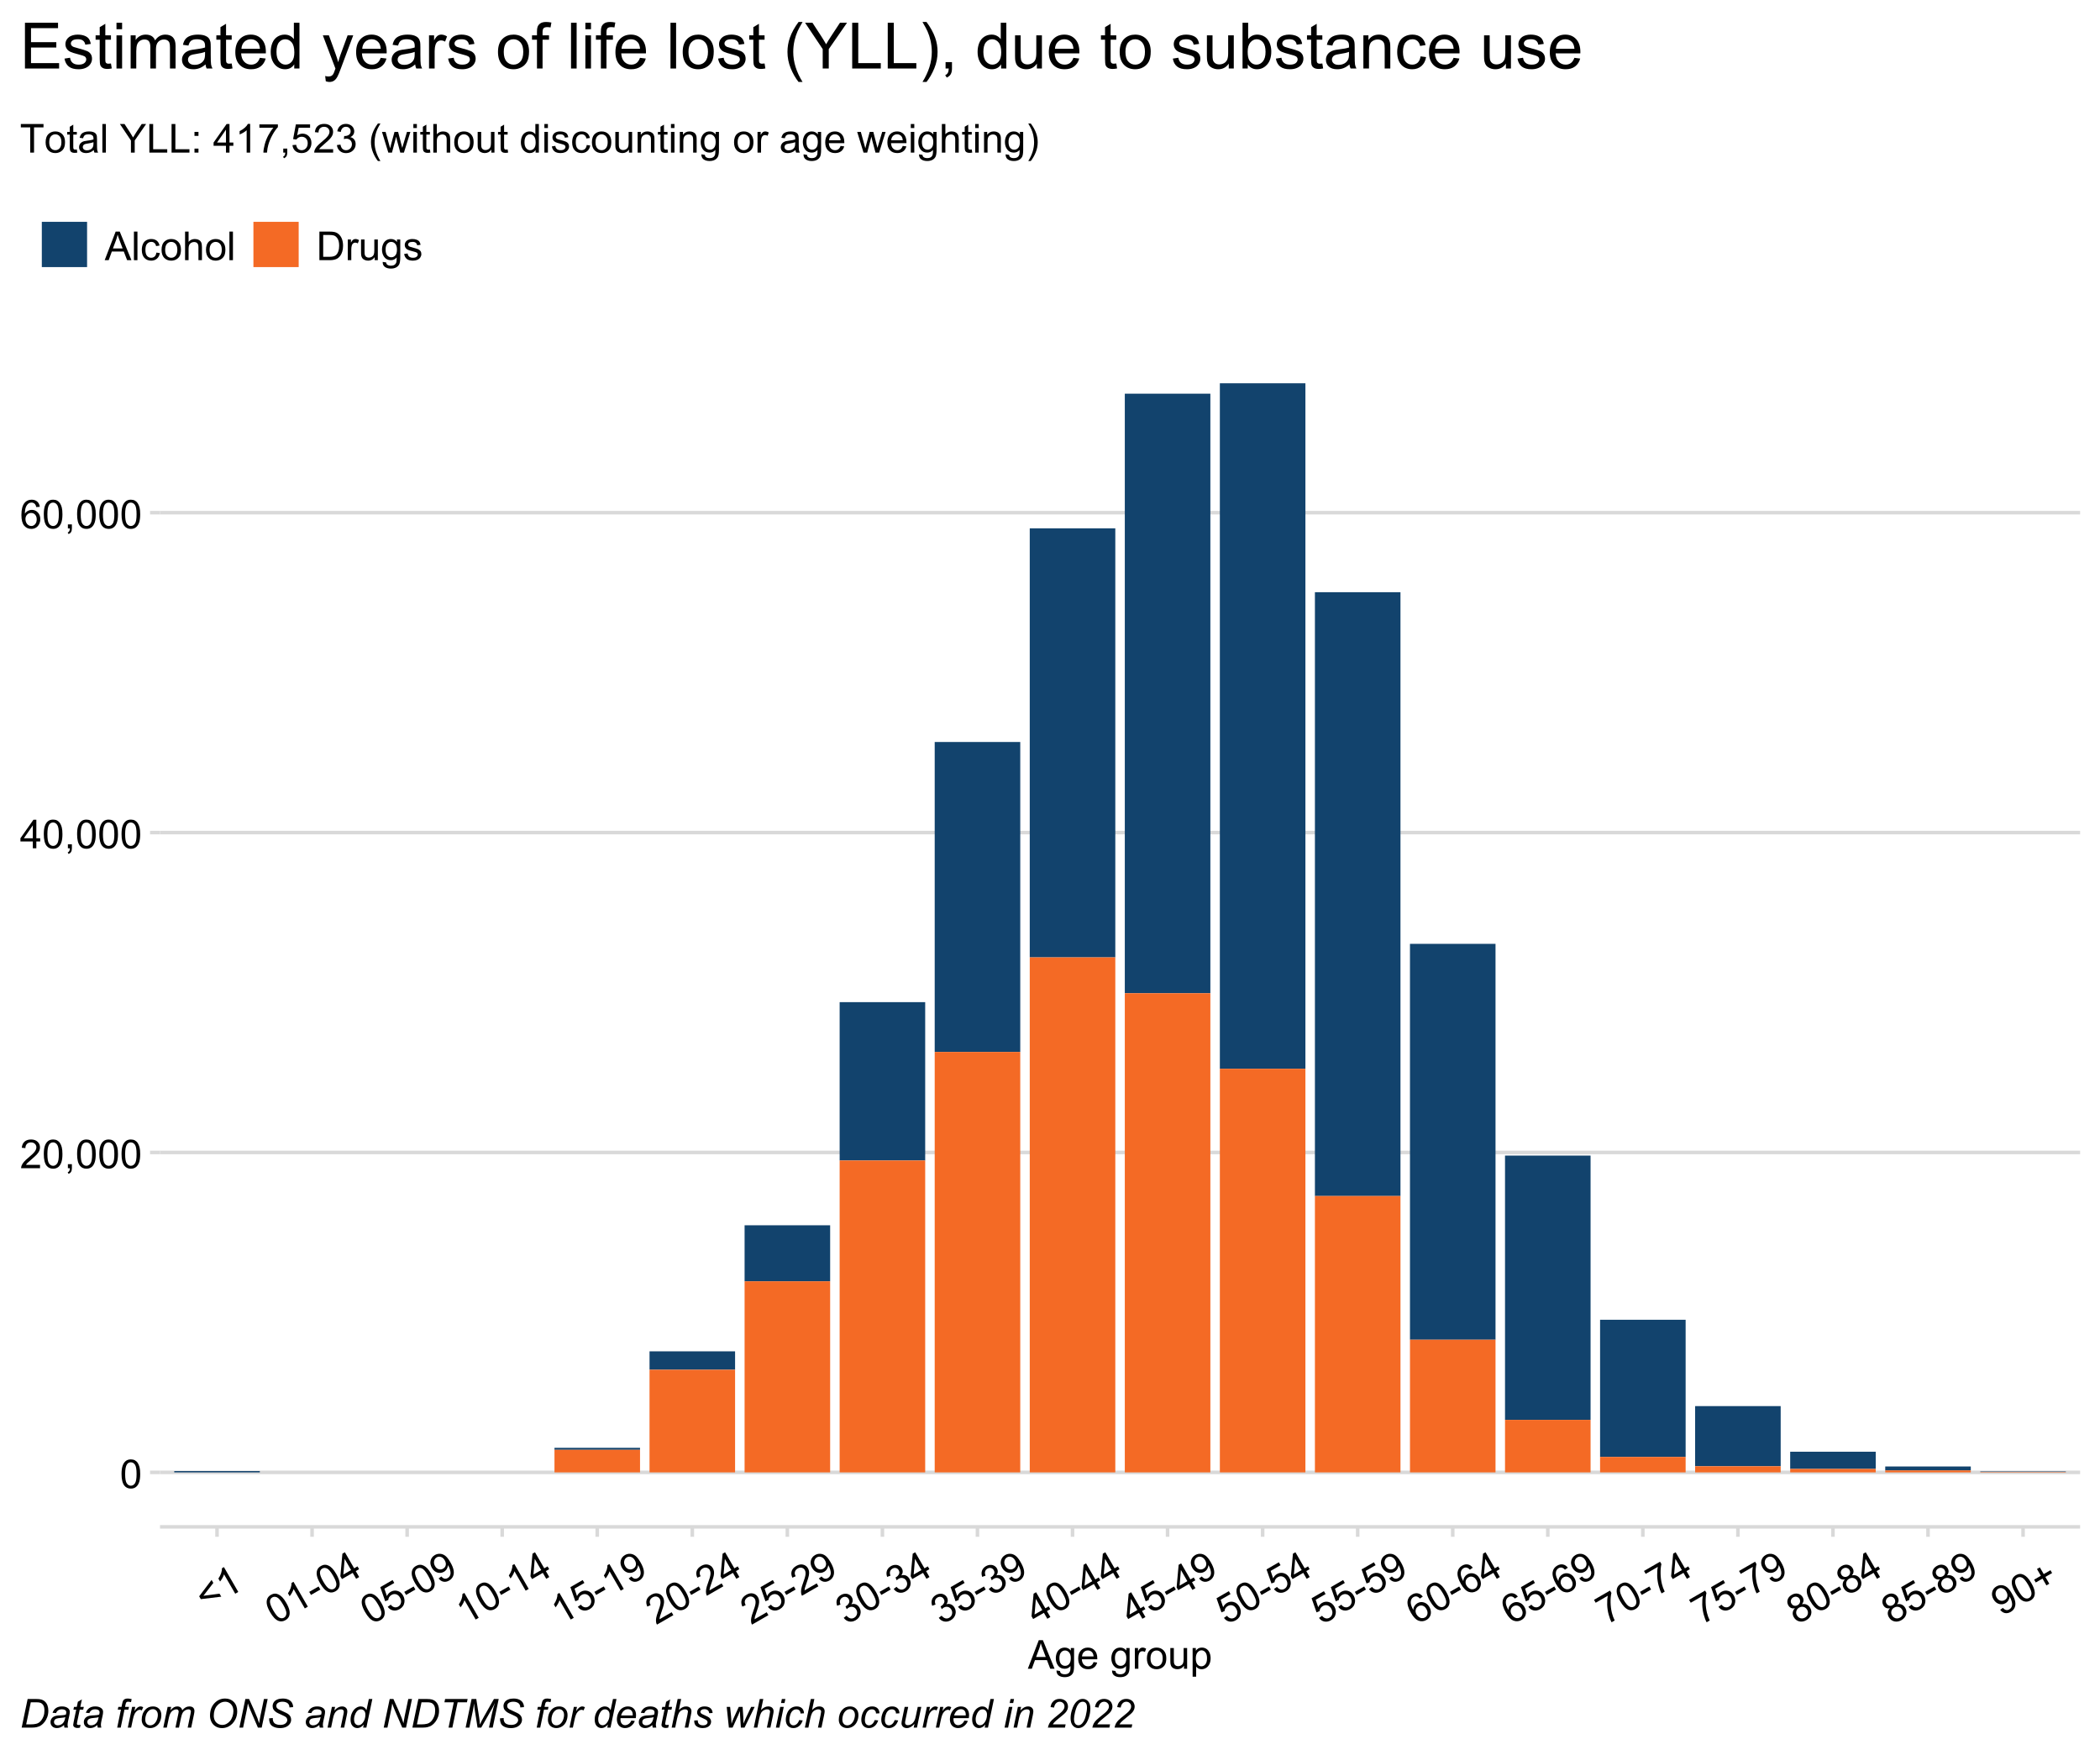 <?xml version="1.0" encoding="UTF-8"?>
<svg xmlns="http://www.w3.org/2000/svg" xmlns:xlink="http://www.w3.org/1999/xlink" width="736" height="615" viewBox="0 0 736 615">
<defs>
<g>
<g id="glyph-0-0">
<path d="M 0.582 -4.941 C 0.582 -6.129 0.703 -7.082 0.945 -7.805 C 1.191 -8.527 1.555 -9.082 2.035 -9.477 C 2.516 -9.867 3.121 -10.062 3.848 -10.062 C 4.387 -10.062 4.859 -9.953 5.266 -9.738 C 5.668 -9.52 6.004 -9.211 6.27 -8.801 C 6.531 -8.395 6.738 -7.898 6.891 -7.312 C 7.039 -6.727 7.117 -5.938 7.117 -4.941 C 7.117 -3.766 6.996 -2.816 6.754 -2.094 C 6.512 -1.371 6.152 -0.816 5.672 -0.422 C 5.191 -0.027 4.582 0.172 3.848 0.172 C 2.883 0.172 2.125 -0.176 1.57 -0.867 C 0.91 -1.703 0.582 -3.059 0.582 -4.941 M 1.844 -4.941 C 1.844 -3.297 2.039 -2.203 2.422 -1.656 C 2.809 -1.113 3.285 -0.84 3.848 -0.84 C 4.414 -0.84 4.891 -1.113 5.273 -1.66 C 5.66 -2.207 5.852 -3.301 5.852 -4.941 C 5.852 -6.594 5.66 -7.688 5.273 -8.23 C 4.891 -8.773 4.41 -9.043 3.836 -9.043 C 3.27 -9.043 2.82 -8.805 2.48 -8.328 C 2.059 -7.715 1.844 -6.586 1.844 -4.941 Z M 1.844 -4.941 "/>
</g>
<g id="glyph-0-1">
<path d="M 7.047 -1.184 L 7.047 0 L 0.422 0 C 0.414 -0.297 0.461 -0.582 0.566 -0.855 C 0.734 -1.305 1.008 -1.75 1.379 -2.188 C 1.75 -2.625 2.285 -3.133 2.988 -3.703 C 4.078 -4.598 4.812 -5.305 5.195 -5.828 C 5.578 -6.348 5.77 -6.844 5.77 -7.309 C 5.77 -7.797 5.594 -8.207 5.246 -8.543 C 4.898 -8.875 4.445 -9.043 3.883 -9.043 C 3.289 -9.043 2.816 -8.867 2.461 -8.512 C 2.105 -8.156 1.926 -7.664 1.922 -7.035 L 0.656 -7.164 C 0.742 -8.109 1.07 -8.828 1.633 -9.32 C 2.199 -9.816 2.957 -10.062 3.91 -10.062 C 4.871 -10.062 5.633 -9.797 6.195 -9.262 C 6.754 -8.73 7.035 -8.07 7.035 -7.281 C 7.035 -6.879 6.953 -6.484 6.789 -6.098 C 6.625 -5.711 6.352 -5.301 5.973 -4.875 C 5.59 -4.445 4.957 -3.859 4.074 -3.109 C 3.336 -2.492 2.863 -2.07 2.652 -1.848 C 2.441 -1.629 2.27 -1.406 2.133 -1.184 Z M 7.047 -1.184 "/>
</g>
<g id="glyph-0-2">
<path d="M 1.242 0 L 1.242 -1.402 L 2.645 -1.402 L 2.645 0 C 2.645 0.516 2.555 0.93 2.371 1.246 C 2.191 1.562 1.898 1.809 1.504 1.984 L 1.164 1.457 C 1.422 1.344 1.613 1.176 1.734 0.953 C 1.859 0.734 1.93 0.414 1.941 0 Z M 1.242 0 "/>
</g>
<g id="glyph-0-3">
<path d="M 4.523 0 L 4.523 -2.398 L 0.18 -2.398 L 0.18 -3.527 L 4.75 -10.023 L 5.758 -10.023 L 5.758 -3.527 L 7.109 -3.527 L 7.109 -2.398 L 5.758 -2.398 L 5.758 0 L 4.523 0 M 4.523 -3.527 L 4.523 -8.047 L 1.387 -3.527 Z M 4.523 -3.527 "/>
</g>
<g id="glyph-0-4">
<path d="M 6.965 -7.566 L 5.742 -7.473 C 5.633 -7.953 5.477 -8.305 5.277 -8.523 C 4.945 -8.875 4.535 -9.051 4.047 -9.051 C 3.656 -9.051 3.312 -8.941 3.016 -8.723 C 2.629 -8.441 2.32 -8.027 2.098 -7.484 C 1.875 -6.941 1.758 -6.172 1.75 -5.168 C 2.047 -5.617 2.41 -5.953 2.836 -6.172 C 3.266 -6.391 3.715 -6.5 4.184 -6.5 C 5.004 -6.5 5.703 -6.199 6.277 -5.594 C 6.855 -4.992 7.145 -4.211 7.145 -3.254 C 7.145 -2.625 7.008 -2.039 6.738 -1.5 C 6.465 -0.961 6.094 -0.547 5.617 -0.258 C 5.145 0.027 4.609 0.172 4.008 0.172 C 2.98 0.172 2.145 -0.207 1.496 -0.961 C 0.852 -1.715 0.527 -2.957 0.527 -4.688 C 0.527 -6.625 0.883 -8.035 1.602 -8.914 C 2.223 -9.68 3.066 -10.062 4.121 -10.062 C 4.91 -10.062 5.555 -9.84 6.059 -9.398 C 6.562 -8.957 6.867 -8.348 6.965 -7.566 M 1.941 -3.246 C 1.941 -2.824 2.031 -2.418 2.211 -2.031 C 2.391 -1.645 2.645 -1.348 2.969 -1.145 C 3.289 -0.941 3.629 -0.84 3.984 -0.84 C 4.504 -0.84 4.953 -1.051 5.324 -1.469 C 5.699 -1.891 5.887 -2.457 5.887 -3.18 C 5.887 -3.871 5.699 -4.418 5.332 -4.816 C 4.961 -5.215 4.5 -5.414 3.938 -5.414 C 3.383 -5.414 2.91 -5.215 2.523 -4.816 C 2.137 -4.418 1.941 -3.895 1.941 -3.246 Z M 1.941 -3.246 "/>
</g>
<g id="glyph-0-5">
<path d="M -0.02 0 L 3.828 -10.023 L 5.258 -10.023 L 9.359 0 L 7.848 0 L 6.68 -3.035 L 2.488 -3.035 L 1.387 0 L -0.02 0 M 2.871 -4.117 L 6.27 -4.117 L 5.223 -6.891 C 4.902 -7.734 4.668 -8.426 4.512 -8.969 C 4.383 -8.328 4.203 -7.688 3.973 -7.055 Z M 2.871 -4.117 "/>
</g>
<g id="glyph-0-6">
<path d="M 0.695 0.602 L 1.895 0.781 C 1.945 1.148 2.082 1.418 2.312 1.586 C 2.617 1.812 3.031 1.93 3.562 1.93 C 4.133 1.93 4.57 1.812 4.883 1.586 C 5.191 1.359 5.398 1.039 5.508 0.629 C 5.574 0.379 5.602 -0.148 5.598 -0.949 C 5.062 -0.316 4.391 0 3.59 0 C 2.59 0 1.82 -0.359 1.273 -1.078 C 0.727 -1.801 0.453 -2.664 0.453 -3.672 C 0.453 -4.363 0.578 -5.004 0.828 -5.59 C 1.078 -6.176 1.441 -6.625 1.918 -6.945 C 2.395 -7.266 2.953 -7.422 3.594 -7.422 C 4.453 -7.422 5.16 -7.078 5.715 -6.383 L 5.715 -7.258 L 6.852 -7.258 L 6.852 -0.984 C 6.848 0.145 6.734 0.945 6.504 1.418 C 6.273 1.891 5.91 2.262 5.41 2.535 C 4.91 2.809 4.297 2.945 3.57 2.945 C 2.703 2.945 2.004 2.75 1.469 2.363 C 0.938 1.973 0.68 1.387 0.695 0.602 M 1.715 -3.758 C 1.715 -2.809 1.906 -2.113 2.281 -1.676 C 2.66 -1.238 3.137 -1.02 3.703 -1.02 C 4.27 -1.02 4.742 -1.234 5.125 -1.672 C 5.508 -2.105 5.699 -2.789 5.703 -3.719 C 5.699 -4.609 5.504 -5.277 5.109 -5.727 C 4.715 -6.18 4.242 -6.406 3.684 -6.406 C 3.137 -6.406 2.672 -6.184 2.289 -5.738 C 1.906 -5.293 1.715 -4.633 1.715 -3.758 Z M 1.715 -3.758 "/>
</g>
<g id="glyph-0-7">
<path d="M 5.891 -2.336 L 7.164 -2.18 C 6.965 -1.438 6.594 -0.859 6.051 -0.453 C 5.508 -0.043 4.816 0.164 3.973 0.164 C 2.91 0.164 2.066 -0.164 1.445 -0.816 C 0.824 -1.473 0.512 -2.387 0.512 -3.57 C 0.512 -4.789 0.828 -5.738 1.457 -6.414 C 2.086 -7.086 2.902 -7.422 3.902 -7.422 C 4.875 -7.422 5.668 -7.094 6.281 -6.434 C 6.898 -5.773 7.203 -4.844 7.203 -3.645 C 7.203 -3.57 7.203 -3.461 7.199 -3.316 L 1.785 -3.316 C 1.828 -2.52 2.055 -1.906 2.461 -1.484 C 2.867 -1.059 3.371 -0.848 3.977 -0.848 C 4.43 -0.848 4.816 -0.965 5.133 -1.203 C 5.453 -1.441 5.707 -1.82 5.891 -2.336 M 1.852 -4.328 L 5.906 -4.328 C 5.852 -4.938 5.695 -5.395 5.441 -5.703 C 5.051 -6.176 4.543 -6.414 3.918 -6.414 C 3.352 -6.414 2.875 -6.223 2.492 -5.844 C 2.105 -5.465 1.895 -4.961 1.852 -4.328 Z M 1.852 -4.328 "/>
</g>
<g id="glyph-0-8">
</g>
<g id="glyph-0-9">
<path d="M 0.91 0 L 0.91 -7.258 L 2.016 -7.258 L 2.016 -6.16 C 2.301 -6.676 2.559 -7.016 2.801 -7.18 C 3.039 -7.344 3.301 -7.422 3.59 -7.422 C 4.004 -7.422 4.426 -7.293 4.852 -7.027 L 4.43 -5.887 C 4.129 -6.062 3.828 -6.152 3.527 -6.152 C 3.258 -6.152 3.016 -6.07 2.805 -5.91 C 2.59 -5.746 2.438 -5.523 2.344 -5.234 C 2.207 -4.797 2.141 -4.32 2.141 -3.801 L 2.141 0 Z M 0.91 0 "/>
</g>
<g id="glyph-0-10">
<path d="M 0.465 -3.629 C 0.465 -4.973 0.84 -5.969 1.586 -6.617 C 2.211 -7.156 2.973 -7.422 3.867 -7.422 C 4.867 -7.422 5.684 -7.098 6.316 -6.441 C 6.949 -5.789 7.266 -4.887 7.266 -3.734 C 7.266 -2.797 7.125 -2.062 6.848 -1.527 C 6.566 -0.992 6.156 -0.578 5.621 -0.281 C 5.086 0.016 4.504 0.164 3.867 0.164 C 2.852 0.164 2.031 -0.16 1.406 -0.812 C 0.777 -1.465 0.465 -2.402 0.465 -3.629 M 1.73 -3.629 C 1.73 -2.699 1.934 -2.004 2.336 -1.543 C 2.742 -1.078 3.254 -0.848 3.867 -0.848 C 4.48 -0.848 4.988 -1.078 5.395 -1.547 C 5.801 -2.008 6 -2.719 6 -3.672 C 6 -4.57 5.797 -5.25 5.391 -5.711 C 4.98 -6.176 4.477 -6.406 3.867 -6.406 C 3.254 -6.406 2.742 -6.176 2.336 -5.715 C 1.934 -5.254 1.73 -4.559 1.73 -3.629 Z M 1.73 -3.629 "/>
</g>
<g id="glyph-0-11">
<path d="M 5.68 0 L 5.68 -1.066 C 5.117 -0.246 4.348 0.164 3.375 0.164 C 2.949 0.164 2.547 0.082 2.176 -0.082 C 1.805 -0.246 1.531 -0.453 1.352 -0.699 C 1.172 -0.949 1.043 -1.254 0.969 -1.613 C 0.922 -1.855 0.895 -2.238 0.895 -2.762 L 0.895 -7.258 L 2.125 -7.258 L 2.125 -3.234 C 2.125 -2.59 2.152 -2.156 2.203 -1.934 C 2.277 -1.609 2.441 -1.355 2.695 -1.172 C 2.945 -0.988 3.254 -0.895 3.625 -0.895 C 3.992 -0.895 4.34 -0.988 4.664 -1.18 C 4.984 -1.367 5.215 -1.625 5.348 -1.953 C 5.484 -2.277 5.551 -2.75 5.551 -3.371 L 5.551 -7.258 L 6.781 -7.258 L 6.781 0 Z M 5.68 0 "/>
</g>
<g id="glyph-0-12">
<path d="M 0.922 2.781 L 0.922 -7.258 L 2.043 -7.258 L 2.043 -6.316 C 2.309 -6.684 2.605 -6.961 2.938 -7.148 C 3.273 -7.332 3.676 -7.422 4.148 -7.422 C 4.77 -7.422 5.316 -7.266 5.789 -6.945 C 6.266 -6.625 6.621 -6.176 6.863 -5.594 C 7.105 -5.016 7.227 -4.379 7.227 -3.684 C 7.227 -2.941 7.094 -2.273 6.824 -1.68 C 6.559 -1.082 6.172 -0.629 5.664 -0.312 C 5.156 0.004 4.621 0.164 4.062 0.164 C 3.648 0.164 3.281 0.078 2.957 -0.094 C 2.629 -0.27 2.363 -0.488 2.152 -0.75 L 2.152 2.781 L 0.922 2.781 M 2.039 -3.59 C 2.039 -2.656 2.227 -1.965 2.605 -1.516 C 2.984 -1.07 3.441 -0.848 3.977 -0.848 C 4.523 -0.848 4.992 -1.078 5.383 -1.543 C 5.773 -2.004 5.969 -2.719 5.969 -3.691 C 5.969 -4.617 5.777 -5.309 5.398 -5.77 C 5.016 -6.23 4.562 -6.461 4.031 -6.461 C 3.508 -6.461 3.047 -6.215 2.641 -5.727 C 2.238 -5.234 2.039 -4.523 2.039 -3.59 Z M 2.039 -3.59 "/>
</g>
<g id="glyph-0-13">
<path d="M 0.895 0 L 0.895 -10.023 L 2.125 -10.023 L 2.125 0 Z M 0.895 0 "/>
</g>
<g id="glyph-0-14">
<path d="M 5.66 -2.66 L 6.871 -2.5 C 6.738 -1.668 6.398 -1.016 5.855 -0.543 C 5.309 -0.07 4.641 0.164 3.848 0.164 C 2.855 0.164 2.055 -0.16 1.453 -0.809 C 0.848 -1.461 0.547 -2.391 0.547 -3.602 C 0.547 -4.387 0.676 -5.07 0.938 -5.66 C 1.195 -6.246 1.59 -6.688 2.121 -6.984 C 2.652 -7.277 3.23 -7.422 3.855 -7.422 C 4.645 -7.422 5.289 -7.223 5.789 -6.824 C 6.293 -6.426 6.613 -5.859 6.754 -5.125 L 5.559 -4.941 C 5.445 -5.43 5.242 -5.797 4.953 -6.043 C 4.664 -6.289 4.312 -6.414 3.902 -6.414 C 3.285 -6.414 2.781 -6.191 2.391 -5.746 C 2.004 -5.301 1.812 -4.598 1.812 -3.637 C 1.812 -2.66 2 -1.953 2.371 -1.512 C 2.746 -1.07 3.234 -0.848 3.836 -0.848 C 4.316 -0.848 4.723 -0.996 5.047 -1.293 C 5.367 -1.59 5.574 -2.043 5.66 -2.66 Z M 5.66 -2.66 "/>
</g>
<g id="glyph-0-15">
<path d="M 0.922 0 L 0.922 -10.023 L 2.152 -10.023 L 2.152 -6.426 C 2.727 -7.09 3.453 -7.422 4.328 -7.422 C 4.863 -7.422 5.332 -7.316 5.727 -7.105 C 6.125 -6.895 6.41 -6.602 6.578 -6.227 C 6.75 -5.855 6.836 -5.312 6.836 -4.602 L 6.836 0 L 5.605 0 L 5.605 -4.602 C 5.605 -5.215 5.473 -5.664 5.207 -5.945 C 4.938 -6.223 4.562 -6.363 4.074 -6.363 C 3.711 -6.363 3.367 -6.27 3.047 -6.082 C 2.723 -5.891 2.496 -5.637 2.359 -5.312 C 2.223 -4.988 2.152 -4.543 2.152 -3.973 L 2.152 0 Z M 0.922 0 "/>
</g>
<g id="glyph-0-16">
<path d="M 1.078 0 L 1.078 -10.023 L 4.531 -10.023 C 5.312 -10.023 5.906 -9.973 6.316 -9.879 C 6.891 -9.746 7.379 -9.508 7.785 -9.16 C 8.316 -8.715 8.711 -8.145 8.973 -7.449 C 9.234 -6.754 9.367 -5.957 9.367 -5.066 C 9.367 -4.305 9.277 -3.629 9.098 -3.043 C 8.922 -2.453 8.691 -1.969 8.414 -1.582 C 8.137 -1.199 7.832 -0.895 7.504 -0.672 C 7.172 -0.453 6.773 -0.285 6.305 -0.172 C 5.84 -0.059 5.301 0 4.695 0 L 1.078 0 M 2.406 -1.184 L 4.547 -1.184 C 5.207 -1.184 5.727 -1.242 6.102 -1.367 C 6.477 -1.492 6.777 -1.664 7 -1.887 C 7.312 -2.203 7.559 -2.625 7.734 -3.156 C 7.91 -3.688 8 -4.328 8 -5.086 C 8 -6.133 7.824 -6.941 7.48 -7.504 C 7.137 -8.066 6.719 -8.441 6.227 -8.633 C 5.871 -8.77 5.301 -8.84 4.512 -8.84 L 2.406 -8.84 Z M 2.406 -1.184 "/>
</g>
<g id="glyph-0-17">
<path d="M 0.43 -2.168 L 1.648 -2.359 C 1.715 -1.871 1.906 -1.496 2.219 -1.238 C 2.531 -0.977 2.965 -0.848 3.527 -0.848 C 4.094 -0.848 4.512 -0.961 4.785 -1.191 C 5.059 -1.422 5.195 -1.691 5.195 -2.004 C 5.195 -2.281 5.074 -2.5 4.832 -2.66 C 4.664 -2.77 4.246 -2.906 3.574 -3.078 C 2.672 -3.305 2.047 -3.5 1.699 -3.668 C 1.352 -3.832 1.086 -4.062 0.906 -4.359 C 0.727 -4.652 0.637 -4.977 0.637 -5.332 C 0.637 -5.656 0.711 -5.957 0.859 -6.23 C 1.008 -6.508 1.207 -6.734 1.461 -6.918 C 1.656 -7.059 1.914 -7.18 2.246 -7.277 C 2.574 -7.375 2.93 -7.422 3.309 -7.422 C 3.879 -7.422 4.379 -7.344 4.809 -7.18 C 5.238 -7.016 5.559 -6.793 5.762 -6.512 C 5.969 -6.23 6.109 -5.855 6.188 -5.387 L 4.984 -5.223 C 4.93 -5.598 4.77 -5.887 4.508 -6.098 C 4.246 -6.309 3.875 -6.414 3.398 -6.414 C 2.832 -6.414 2.43 -6.32 2.188 -6.133 C 1.945 -5.945 1.824 -5.727 1.824 -5.477 C 1.824 -5.316 1.875 -5.172 1.977 -5.047 C 2.074 -4.914 2.234 -4.805 2.445 -4.719 C 2.57 -4.672 2.934 -4.566 3.535 -4.402 C 4.406 -4.172 5.012 -3.98 5.355 -3.832 C 5.699 -3.684 5.969 -3.469 6.164 -3.188 C 6.363 -2.902 6.461 -2.551 6.461 -2.133 C 6.461 -1.723 6.34 -1.336 6.102 -0.973 C 5.863 -0.613 5.516 -0.332 5.066 -0.133 C 4.613 0.066 4.105 0.164 3.535 0.164 C 2.59 0.164 1.871 -0.031 1.379 -0.422 C 0.883 -0.816 0.566 -1.398 0.43 -2.168 Z M 0.43 -2.168 "/>
</g>
<g id="glyph-0-18">
<path d="M 3.629 0 L 3.629 -8.84 L 0.328 -8.84 L 0.328 -10.023 L 8.273 -10.023 L 8.273 -8.84 L 4.957 -8.84 L 4.957 0 Z M 3.629 0 "/>
</g>
<g id="glyph-0-19">
<path d="M 3.609 -1.102 L 3.789 -0.016 C 3.441 0.059 3.133 0.094 2.859 0.094 C 2.41 0.094 2.062 0.023 1.82 -0.117 C 1.57 -0.258 1.398 -0.441 1.297 -0.672 C 1.199 -0.902 1.148 -1.387 1.148 -2.125 L 1.148 -6.305 L 0.246 -6.305 L 0.246 -7.258 L 1.148 -7.258 L 1.148 -9.059 L 2.371 -9.797 L 2.371 -7.258 L 3.609 -7.258 L 3.609 -6.305 L 2.371 -6.305 L 2.371 -2.059 C 2.371 -1.707 2.395 -1.48 2.438 -1.383 C 2.48 -1.281 2.551 -1.199 2.648 -1.141 C 2.746 -1.082 2.887 -1.055 3.07 -1.055 C 3.207 -1.055 3.387 -1.07 3.609 -1.102 Z M 3.609 -1.102 "/>
</g>
<g id="glyph-0-20">
<path d="M 5.66 -0.895 C 5.203 -0.508 4.766 -0.234 4.344 -0.074 C 3.922 0.086 3.469 0.164 2.988 0.164 C 2.191 0.164 1.578 -0.031 1.148 -0.422 C 0.719 -0.809 0.508 -1.309 0.508 -1.914 C 0.508 -2.27 0.586 -2.594 0.75 -2.887 C 0.91 -3.184 1.121 -3.418 1.383 -3.594 C 1.645 -3.773 1.941 -3.906 2.27 -4 C 2.512 -4.062 2.875 -4.125 3.363 -4.184 C 4.355 -4.301 5.09 -4.445 5.559 -4.609 C 5.562 -4.777 5.562 -4.883 5.562 -4.93 C 5.562 -5.43 5.449 -5.781 5.215 -5.988 C 4.902 -6.266 4.434 -6.406 3.812 -6.406 C 3.234 -6.406 2.809 -6.305 2.531 -6.102 C 2.258 -5.898 2.055 -5.539 1.922 -5.023 L 0.719 -5.188 C 0.828 -5.703 1.008 -6.121 1.258 -6.438 C 1.508 -6.754 1.871 -6.996 2.344 -7.168 C 2.82 -7.34 3.367 -7.422 3.992 -7.422 C 4.613 -7.422 5.117 -7.352 5.504 -7.203 C 5.891 -7.059 6.176 -6.875 6.359 -6.656 C 6.539 -6.434 6.668 -6.156 6.742 -5.816 C 6.781 -5.609 6.801 -5.23 6.801 -4.684 L 6.801 -3.043 C 6.801 -1.898 6.828 -1.176 6.879 -0.871 C 6.934 -0.57 7.035 -0.277 7.191 0 L 5.906 0 C 5.777 -0.254 5.695 -0.555 5.66 -0.895 M 5.559 -3.645 C 5.109 -3.461 4.441 -3.305 3.547 -3.18 C 3.043 -3.105 2.684 -3.023 2.477 -2.934 C 2.266 -2.84 2.102 -2.707 1.988 -2.531 C 1.875 -2.355 1.82 -2.164 1.82 -1.949 C 1.82 -1.621 1.941 -1.348 2.191 -1.129 C 2.438 -0.91 2.805 -0.801 3.281 -0.801 C 3.754 -0.801 4.176 -0.902 4.547 -1.109 C 4.914 -1.316 5.188 -1.602 5.359 -1.961 C 5.492 -2.238 5.559 -2.648 5.559 -3.191 Z M 5.559 -3.645 "/>
</g>
<g id="glyph-0-21">
<path d="M 3.902 0 L 3.902 -4.246 L 0.039 -10.023 L 1.656 -10.023 L 3.629 -7 C 3.996 -6.434 4.336 -5.871 4.648 -5.305 C 4.949 -5.828 5.312 -6.418 5.742 -7.074 L 7.684 -10.023 L 9.227 -10.023 L 5.23 -4.246 L 5.23 0 Z M 3.902 0 "/>
</g>
<g id="glyph-0-22">
<path d="M 1.023 0 L 1.023 -10.023 L 2.352 -10.023 L 2.352 -1.184 L 7.289 -1.184 L 7.289 0 Z M 1.023 0 "/>
</g>
<g id="glyph-0-23">
<path d="M 1.266 -5.859 L 1.266 -7.258 L 2.664 -7.258 L 2.664 -5.859 L 1.266 -5.859 M 1.266 0 L 1.266 -1.402 L 2.664 -1.402 L 2.664 0 Z M 1.266 0 "/>
</g>
<g id="glyph-0-24">
<path d="M 5.215 0 L 3.984 0 L 3.984 -7.84 C 3.688 -7.559 3.301 -7.277 2.82 -6.992 C 2.34 -6.711 1.906 -6.5 1.523 -6.359 L 1.523 -7.547 C 2.211 -7.871 2.812 -8.262 3.328 -8.723 C 3.844 -9.184 4.207 -9.629 4.422 -10.062 L 5.215 -10.062 Z M 5.215 0 "/>
</g>
<g id="glyph-0-25">
<path d="M 0.664 -8.711 L 0.664 -9.891 L 7.148 -9.891 L 7.148 -8.934 C 6.512 -8.254 5.879 -7.352 5.254 -6.227 C 4.625 -5.102 4.141 -3.945 3.801 -2.754 C 3.555 -1.918 3.398 -0.996 3.328 0 L 2.062 0 C 2.078 -0.789 2.234 -1.742 2.531 -2.859 C 2.824 -3.973 3.25 -5.051 3.805 -6.086 C 4.359 -7.125 4.945 -8 5.57 -8.711 Z M 0.664 -8.711 "/>
</g>
<g id="glyph-0-26">
<path d="M 0.582 -2.625 L 1.875 -2.734 C 1.969 -2.105 2.191 -1.633 2.539 -1.316 C 2.887 -1 3.309 -0.84 3.801 -0.84 C 4.395 -0.84 4.895 -1.062 5.305 -1.512 C 5.715 -1.957 5.922 -2.551 5.922 -3.289 C 5.922 -3.988 5.723 -4.543 5.328 -4.949 C 4.934 -5.355 4.418 -5.559 3.781 -5.559 C 3.383 -5.559 3.027 -5.469 2.707 -5.289 C 2.387 -5.109 2.137 -4.875 1.953 -4.586 L 0.801 -4.738 L 1.77 -9.883 L 6.754 -9.883 L 6.754 -8.711 L 2.754 -8.711 L 2.215 -6.016 C 2.816 -6.434 3.449 -6.645 4.109 -6.645 C 4.984 -6.645 5.723 -6.34 6.324 -5.734 C 6.926 -5.129 7.227 -4.352 7.227 -3.398 C 7.227 -2.492 6.961 -1.707 6.434 -1.047 C 5.789 -0.234 4.914 0.172 3.801 0.172 C 2.891 0.172 2.145 -0.086 1.57 -0.594 C 0.992 -1.105 0.664 -1.781 0.582 -2.625 Z M 0.582 -2.625 "/>
</g>
<g id="glyph-0-27">
<path d="M 0.586 -2.645 L 1.82 -2.809 C 1.961 -2.113 2.199 -1.609 2.539 -1.301 C 2.879 -0.996 3.293 -0.84 3.781 -0.84 C 4.359 -0.84 4.848 -1.043 5.246 -1.441 C 5.645 -1.844 5.844 -2.34 5.844 -2.934 C 5.844 -3.496 5.66 -3.965 5.289 -4.332 C 4.922 -4.699 4.453 -4.883 3.883 -4.883 C 3.648 -4.883 3.359 -4.836 3.016 -4.742 L 3.152 -5.824 C 3.234 -5.816 3.301 -5.812 3.352 -5.812 C 3.875 -5.812 4.344 -5.945 4.766 -6.219 C 5.184 -6.492 5.395 -6.914 5.395 -7.484 C 5.395 -7.938 5.242 -8.309 4.938 -8.605 C 4.629 -8.902 4.234 -9.051 3.754 -9.051 C 3.273 -9.051 2.875 -8.898 2.555 -8.602 C 2.238 -8.297 2.031 -7.848 1.941 -7.246 L 0.711 -7.465 C 0.859 -8.289 1.203 -8.93 1.734 -9.383 C 2.27 -9.836 2.934 -10.062 3.727 -10.062 C 4.273 -10.062 4.777 -9.945 5.234 -9.711 C 5.695 -9.477 6.047 -9.156 6.293 -8.75 C 6.535 -8.344 6.656 -7.914 6.656 -7.457 C 6.656 -7.023 6.543 -6.629 6.309 -6.273 C 6.078 -5.918 5.734 -5.637 5.277 -5.43 C 5.871 -5.289 6.328 -5.008 6.656 -4.578 C 6.984 -4.145 7.148 -3.605 7.148 -2.961 C 7.148 -2.086 6.832 -1.344 6.195 -0.734 C 5.555 -0.125 4.75 0.18 3.773 0.18 C 2.895 0.18 2.164 -0.086 1.582 -0.609 C 1 -1.133 0.672 -1.812 0.586 -2.645 Z M 0.586 -2.645 "/>
</g>
<g id="glyph-0-28">
<path d="M 3.273 2.945 C 2.594 2.09 2.02 1.086 1.551 -0.062 C 1.082 -1.211 0.848 -2.398 0.848 -3.629 C 0.848 -4.715 1.023 -5.754 1.375 -6.746 C 1.785 -7.898 2.418 -9.047 3.273 -10.191 L 4.156 -10.191 C 3.605 -9.246 3.242 -8.566 3.062 -8.164 C 2.785 -7.531 2.566 -6.875 2.406 -6.195 C 2.211 -5.34 2.113 -4.484 2.113 -3.625 C 2.113 -1.43 2.793 0.758 4.156 2.945 Z M 3.273 2.945 "/>
</g>
<g id="glyph-0-29">
<path d="M 2.262 0 L 0.039 -7.258 L 1.312 -7.258 L 2.469 -3.07 L 2.898 -1.512 C 2.918 -1.59 3.043 -2.086 3.273 -3.008 L 4.43 -7.258 L 5.695 -7.258 L 6.781 -3.047 L 7.145 -1.66 L 7.562 -3.062 L 8.805 -7.258 L 10 -7.258 L 7.73 0 L 6.453 0 L 5.297 -4.348 L 5.016 -5.586 L 3.547 0 Z M 2.262 0 "/>
</g>
<g id="glyph-0-30">
<path d="M 0.93 -8.605 L 0.93 -10.023 L 2.16 -10.023 L 2.16 -8.605 L 0.93 -8.605 M 0.93 0 L 0.93 -7.258 L 2.16 -7.258 L 2.16 0 Z M 0.93 0 "/>
</g>
<g id="glyph-0-31">
<path d="M 5.633 0 L 5.633 -0.914 C 5.172 -0.195 4.496 0.164 3.602 0.164 C 3.023 0.164 2.492 0.004 2.008 -0.312 C 1.52 -0.633 1.145 -1.078 0.879 -1.652 C 0.613 -2.223 0.477 -2.879 0.477 -3.625 C 0.477 -4.348 0.598 -5.004 0.84 -5.594 C 1.082 -6.184 1.445 -6.637 1.93 -6.953 C 2.41 -7.266 2.949 -7.422 3.547 -7.422 C 3.984 -7.422 4.375 -7.332 4.719 -7.148 C 5.059 -6.961 5.336 -6.723 5.551 -6.426 L 5.551 -10.023 L 6.773 -10.023 L 6.773 0 L 5.633 0 M 1.742 -3.625 C 1.742 -2.695 1.938 -2 2.332 -1.539 C 2.723 -1.078 3.188 -0.848 3.719 -0.848 C 4.258 -0.848 4.715 -1.066 5.09 -1.508 C 5.465 -1.945 5.652 -2.617 5.652 -3.52 C 5.652 -4.516 5.461 -5.242 5.078 -5.707 C 4.695 -6.172 4.227 -6.406 3.664 -6.406 C 3.117 -6.406 2.66 -6.184 2.293 -5.734 C 1.926 -5.289 1.742 -4.586 1.742 -3.625 Z M 1.742 -3.625 "/>
</g>
<g id="glyph-0-32">
<path d="M 0.922 0 L 0.922 -7.258 L 2.031 -7.258 L 2.031 -6.227 C 2.562 -7.023 3.332 -7.422 4.34 -7.422 C 4.777 -7.422 5.18 -7.344 5.547 -7.188 C 5.914 -7.031 6.188 -6.824 6.371 -6.57 C 6.555 -6.312 6.68 -6.012 6.754 -5.66 C 6.801 -5.434 6.82 -5.035 6.82 -4.465 L 6.82 0 L 5.594 0 L 5.594 -4.414 C 5.594 -4.918 5.543 -5.293 5.449 -5.539 C 5.352 -5.789 5.184 -5.988 4.938 -6.137 C 4.695 -6.285 4.41 -6.355 4.082 -6.359 C 3.559 -6.355 3.105 -6.191 2.723 -5.859 C 2.344 -5.527 2.152 -4.895 2.152 -3.965 L 2.152 0 Z M 0.922 0 "/>
</g>
<g id="glyph-0-33">
<path d="M 1.73 2.945 L 0.848 2.945 C 2.211 0.758 2.891 -1.43 2.891 -3.625 C 2.891 -4.48 2.793 -5.328 2.598 -6.172 C 2.441 -6.855 2.227 -7.512 1.949 -8.141 C 1.77 -8.551 1.402 -9.234 0.848 -10.191 L 1.73 -10.191 C 2.586 -9.047 3.219 -7.898 3.629 -6.746 C 3.98 -5.754 4.156 -4.715 4.156 -3.629 C 4.156 -2.398 3.922 -1.211 3.449 -0.062 C 2.977 1.086 2.402 2.09 1.73 2.945 Z M 1.73 2.945 "/>
</g>
<g id="glyph-1-0">
<path d="M -1.527 -4.176 L -2.102 -5.172 L 2.246 -10.918 L 2.855 -9.859 L -0.621 -5.355 L 5.027 -6.098 L 5.641 -5.039 Z M -1.527 -4.176 "/>
</g>
<g id="glyph-1-1">
<path d="M 4.516 -2.609 L 3.453 -1.992 L -0.469 -8.781 C -0.586 -8.391 -0.781 -7.953 -1.055 -7.465 C -1.328 -6.98 -1.598 -6.582 -1.859 -6.27 L -2.453 -7.297 C -2.02 -7.922 -1.695 -8.562 -1.477 -9.219 C -1.262 -9.875 -1.172 -10.445 -1.199 -10.926 L -0.516 -11.324 Z M 4.516 -2.609 "/>
</g>
<g id="glyph-1-2">
<path d="M -1.969 -4.57 C -2.559 -5.598 -2.934 -6.484 -3.082 -7.23 C -3.23 -7.98 -3.195 -8.641 -2.977 -9.223 C -2.754 -9.801 -2.328 -10.273 -1.699 -10.641 C -1.234 -10.906 -0.77 -11.051 -0.309 -11.066 C 0.148 -11.082 0.594 -10.977 1.027 -10.758 C 1.461 -10.535 1.891 -10.207 2.312 -9.777 C 2.734 -9.344 3.195 -8.699 3.691 -7.84 C 4.281 -6.82 4.648 -5.938 4.801 -5.191 C 4.953 -4.445 4.918 -3.781 4.699 -3.199 C 4.48 -2.617 4.055 -2.145 3.418 -1.777 C 2.582 -1.293 1.75 -1.215 0.926 -1.539 C -0.062 -1.93 -1.027 -2.941 -1.969 -4.57 M -0.871 -5.203 C -0.051 -3.777 0.664 -2.926 1.27 -2.648 C 1.875 -2.367 2.422 -2.371 2.914 -2.652 C 3.402 -2.934 3.676 -3.41 3.738 -4.074 C 3.797 -4.742 3.418 -5.785 2.598 -7.207 C 1.773 -8.633 1.059 -9.488 0.453 -9.766 C -0.152 -10.043 -0.703 -10.035 -1.199 -9.75 C -1.691 -9.469 -1.961 -9.035 -2.016 -8.453 C -2.074 -7.711 -1.695 -6.629 -0.871 -5.203 Z M -0.871 -5.203 "/>
</g>
<g id="glyph-1-3">
<path d="M -1.117 -2.828 L -1.738 -3.898 L 1.535 -5.789 L 2.156 -4.719 Z M -1.117 -2.828 "/>
</g>
<g id="glyph-1-4">
<path d="M 3.918 -2.262 L 2.719 -4.34 L -1.047 -2.168 L -1.609 -3.145 L -0.895 -11.055 L -0.027 -11.559 L 3.223 -5.934 L 4.395 -6.609 L 4.957 -5.633 L 3.785 -4.957 L 4.984 -2.879 L 3.918 -2.262 M 2.156 -5.316 L -0.105 -9.23 L -0.562 -3.75 Z M 2.156 -5.316 "/>
</g>
<g id="glyph-1-5">
<path d="M -0.809 -2.562 L 0.254 -3.305 C 0.652 -2.809 1.082 -2.508 1.543 -2.41 C 2 -2.309 2.445 -2.383 2.871 -2.629 C 3.383 -2.926 3.707 -3.367 3.84 -3.961 C 3.969 -4.551 3.852 -5.168 3.484 -5.809 C 3.133 -6.414 2.684 -6.797 2.141 -6.949 C 1.598 -7.105 1.047 -7.023 0.496 -6.703 C 0.152 -6.504 -0.113 -6.25 -0.301 -5.934 C -0.484 -5.617 -0.586 -5.289 -0.602 -4.949 L -1.676 -4.504 L -3.41 -9.445 L 0.906 -11.938 L 1.496 -10.918 L -1.969 -8.918 L -1.09 -6.316 C -0.777 -6.98 -0.336 -7.477 0.234 -7.809 C 0.992 -8.246 1.785 -8.352 2.609 -8.129 C 3.434 -7.906 4.082 -7.379 4.559 -6.555 C 5.012 -5.77 5.176 -4.957 5.047 -4.121 C 4.898 -3.098 4.34 -2.309 3.379 -1.754 C 2.586 -1.297 1.816 -1.145 1.062 -1.301 C 0.309 -1.453 -0.316 -1.875 -0.809 -2.562 Z M -0.809 -2.562 "/>
</g>
<g id="glyph-1-6">
<path d="M -0.496 -2.391 L 0.473 -3.074 C 0.84 -2.645 1.207 -2.391 1.574 -2.316 C 1.945 -2.238 2.324 -2.312 2.707 -2.531 C 3.031 -2.723 3.277 -2.961 3.438 -3.254 C 3.598 -3.547 3.684 -3.863 3.695 -4.207 C 3.711 -4.547 3.648 -4.965 3.508 -5.449 C 3.367 -5.938 3.172 -6.402 2.914 -6.844 C 2.887 -6.895 2.844 -6.961 2.785 -7.055 C 2.77 -6.594 2.637 -6.148 2.391 -5.727 C 2.145 -5.301 1.805 -4.965 1.375 -4.715 C 0.656 -4.301 -0.102 -4.211 -0.902 -4.445 C -1.699 -4.68 -2.344 -5.223 -2.836 -6.074 C -3.344 -6.953 -3.492 -7.812 -3.285 -8.648 C -3.074 -9.484 -2.582 -10.129 -1.801 -10.582 C -1.234 -10.906 -0.629 -11.051 0.012 -11.02 C 0.656 -10.984 1.262 -10.758 1.828 -10.336 C 2.395 -9.91 2.988 -9.168 3.602 -8.102 C 4.242 -6.992 4.633 -6.039 4.77 -5.246 C 4.91 -4.449 4.84 -3.742 4.562 -3.125 C 4.285 -2.504 3.828 -2.012 3.188 -1.645 C 2.508 -1.25 1.844 -1.121 1.199 -1.246 C 0.551 -1.375 -0.016 -1.758 -0.496 -2.391 M 1.656 -8.738 C 1.305 -9.352 0.859 -9.742 0.328 -9.914 C -0.207 -10.086 -0.703 -10.039 -1.16 -9.773 C -1.633 -9.5 -1.934 -9.07 -2.062 -8.48 C -2.191 -7.891 -2.074 -7.285 -1.719 -6.672 C -1.402 -6.117 -0.977 -5.766 -0.441 -5.613 C 0.09 -5.461 0.602 -5.523 1.09 -5.809 C 1.586 -6.094 1.891 -6.5 2.008 -7.027 C 2.125 -7.559 2.008 -8.129 1.656 -8.738 Z M 1.656 -8.738 "/>
</g>
<g id="glyph-1-7">
<path d="M 5.512 -4.547 L 6.105 -3.523 L 0.367 -0.211 C 0.211 -0.465 0.109 -0.734 0.062 -1.023 C -0.016 -1.5 -0.004 -2.02 0.098 -2.582 C 0.203 -3.148 0.414 -3.855 0.734 -4.703 C 1.23 -6.02 1.516 -7 1.586 -7.645 C 1.656 -8.289 1.574 -8.812 1.344 -9.215 C 1.098 -9.637 0.742 -9.906 0.273 -10.02 C -0.195 -10.137 -0.676 -10.055 -1.16 -9.773 C -1.672 -9.477 -1.992 -9.086 -2.125 -8.602 C -2.254 -8.117 -2.164 -7.598 -1.855 -7.051 L -3.016 -6.531 C -3.41 -7.395 -3.488 -8.18 -3.246 -8.891 C -3.004 -9.602 -2.469 -10.191 -1.645 -10.668 C -0.812 -11.148 -0.02 -11.301 0.73 -11.117 C 1.484 -10.938 2.059 -10.504 2.453 -9.82 C 2.652 -9.477 2.777 -9.094 2.828 -8.676 C 2.883 -8.258 2.848 -7.77 2.734 -7.207 C 2.617 -6.645 2.363 -5.82 1.973 -4.73 C 1.645 -3.824 1.445 -3.223 1.371 -2.926 C 1.301 -2.633 1.262 -2.352 1.254 -2.09 Z M 5.512 -4.547 "/>
</g>
<g id="glyph-1-8">
<path d="M -0.812 -2.586 L 0.172 -3.344 C 0.641 -2.809 1.102 -2.496 1.547 -2.398 C 1.996 -2.301 2.43 -2.375 2.852 -2.617 C 3.355 -2.906 3.676 -3.324 3.824 -3.871 C 3.969 -4.418 3.891 -4.949 3.594 -5.461 C 3.312 -5.953 2.922 -6.262 2.418 -6.395 C 1.914 -6.527 1.414 -6.453 0.922 -6.168 C 0.723 -6.051 0.492 -5.867 0.238 -5.617 L -0.184 -6.621 C -0.105 -6.652 -0.047 -6.684 -0.004 -6.707 C 0.449 -6.969 0.789 -7.324 1.016 -7.77 C 1.242 -8.215 1.215 -8.688 0.93 -9.18 C 0.703 -9.57 0.383 -9.816 -0.027 -9.922 C -0.441 -10.023 -0.855 -9.957 -1.273 -9.715 C -1.691 -9.477 -1.961 -9.145 -2.086 -8.727 C -2.211 -8.305 -2.164 -7.812 -1.941 -7.246 L -3.117 -6.82 C -3.398 -7.609 -3.422 -8.336 -3.188 -8.992 C -2.953 -9.652 -2.492 -10.18 -1.805 -10.578 C -1.332 -10.852 -0.836 -11 -0.32 -11.027 C 0.195 -11.055 0.66 -10.953 1.074 -10.723 C 1.488 -10.496 1.809 -10.184 2.039 -9.789 C 2.254 -9.414 2.352 -9.012 2.328 -8.59 C 2.305 -8.164 2.145 -7.75 1.855 -7.34 C 2.438 -7.516 2.977 -7.5 3.477 -7.293 C 3.977 -7.082 4.391 -6.699 4.711 -6.137 C 5.148 -5.379 5.246 -4.578 4.996 -3.734 C 4.746 -2.887 4.203 -2.219 3.355 -1.734 C 2.594 -1.293 1.832 -1.156 1.066 -1.316 C 0.301 -1.48 -0.324 -1.902 -0.812 -2.586 Z M -0.812 -2.586 "/>
</g>
<g id="glyph-1-9">
<path d="M 2.25 -10.035 L 1.238 -9.34 C 0.902 -9.707 0.59 -9.934 0.309 -10.02 C -0.156 -10.16 -0.598 -10.105 -1.02 -9.863 C -1.359 -9.664 -1.602 -9.398 -1.75 -9.062 C -1.945 -8.621 -2.004 -8.113 -1.926 -7.531 C -1.848 -6.949 -1.562 -6.223 -1.07 -5.352 C -1.039 -5.891 -0.891 -6.359 -0.629 -6.766 C -0.367 -7.168 -0.035 -7.488 0.371 -7.723 C 1.082 -8.133 1.84 -8.219 2.641 -7.984 C 3.441 -7.75 4.082 -7.219 4.559 -6.391 C 4.875 -5.844 5.047 -5.27 5.086 -4.668 C 5.121 -4.066 5.004 -3.52 4.738 -3.035 C 4.469 -2.551 4.074 -2.156 3.555 -1.855 C 2.668 -1.344 1.754 -1.25 0.816 -1.582 C -0.121 -1.91 -1.023 -2.824 -1.891 -4.324 C -2.855 -6 -3.25 -7.398 -3.07 -8.52 C -2.914 -9.496 -2.379 -10.246 -1.461 -10.777 C -0.777 -11.168 -0.109 -11.301 0.547 -11.172 C 1.207 -11.039 1.773 -10.66 2.25 -10.035 M 0.059 -3.781 C 0.27 -3.414 0.551 -3.109 0.898 -2.863 C 1.25 -2.617 1.613 -2.488 1.996 -2.477 C 2.379 -2.461 2.723 -2.543 3.031 -2.723 C 3.48 -2.98 3.762 -3.387 3.875 -3.934 C 3.992 -4.484 3.867 -5.07 3.508 -5.695 C 3.16 -6.297 2.73 -6.676 2.211 -6.836 C 1.691 -6.996 1.188 -6.938 0.703 -6.656 C 0.223 -6.379 -0.086 -5.973 -0.223 -5.434 C -0.359 -4.895 -0.266 -4.344 0.059 -3.781 Z M 0.059 -3.781 "/>
</g>
<g id="glyph-1-10">
<path d="M -3.781 -7.875 L -4.371 -8.898 L 1.246 -12.141 L 1.727 -11.312 C 1.512 -10.406 1.414 -9.309 1.438 -8.02 C 1.457 -6.73 1.617 -5.488 1.914 -4.285 C 2.121 -3.438 2.441 -2.562 2.883 -1.664 L 1.789 -1.031 C 1.406 -1.723 1.062 -2.625 0.762 -3.738 C 0.461 -4.855 0.289 -6 0.25 -7.176 C 0.211 -8.348 0.285 -9.398 0.469 -10.328 Z M -3.781 -7.875 "/>
</g>
<g id="glyph-1-11">
<path d="M -0.574 -5.945 C -1.109 -5.852 -1.57 -5.891 -1.957 -6.07 C -2.344 -6.246 -2.656 -6.543 -2.898 -6.961 C -3.262 -7.594 -3.344 -8.254 -3.137 -8.949 C -2.934 -9.641 -2.453 -10.203 -1.699 -10.641 C -0.941 -11.078 -0.203 -11.207 0.512 -11.035 C 1.227 -10.859 1.77 -10.457 2.133 -9.828 C 2.363 -9.426 2.461 -9.012 2.422 -8.594 C 2.383 -8.172 2.195 -7.758 1.859 -7.348 C 2.492 -7.484 3.059 -7.438 3.562 -7.211 C 4.062 -6.984 4.469 -6.602 4.777 -6.066 C 5.207 -5.324 5.305 -4.551 5.07 -3.742 C 4.836 -2.934 4.293 -2.281 3.438 -1.785 C 2.578 -1.293 1.742 -1.148 0.926 -1.352 C 0.105 -1.555 -0.52 -2.035 -0.957 -2.793 C -1.285 -3.359 -1.414 -3.914 -1.348 -4.461 C -1.281 -5.004 -1.023 -5.5 -0.574 -5.945 M -1.828 -7.625 C -1.594 -7.215 -1.266 -6.957 -0.852 -6.848 C -0.438 -6.742 -0.02 -6.809 0.402 -7.055 C 0.812 -7.289 1.074 -7.613 1.188 -8.023 C 1.301 -8.434 1.25 -8.824 1.035 -9.199 C 0.809 -9.59 0.484 -9.844 0.059 -9.953 C -0.363 -10.062 -0.777 -10 -1.18 -9.77 C -1.586 -9.535 -1.848 -9.211 -1.969 -8.793 C -2.086 -8.379 -2.039 -7.988 -1.828 -7.625 M 0.141 -3.422 C 0.316 -3.117 0.559 -2.863 0.867 -2.664 C 1.176 -2.461 1.516 -2.367 1.891 -2.375 C 2.266 -2.383 2.613 -2.48 2.941 -2.668 C 3.453 -2.965 3.777 -3.371 3.918 -3.891 C 4.062 -4.406 3.988 -4.922 3.695 -5.426 C 3.398 -5.938 2.984 -6.266 2.449 -6.402 C 1.914 -6.539 1.391 -6.461 0.875 -6.164 C 0.375 -5.875 0.055 -5.469 -0.082 -4.949 C -0.223 -4.426 -0.145 -3.918 0.141 -3.422 Z M 0.141 -3.422 "/>
</g>
<g id="glyph-1-12">
<path d="M 2.227 -3.156 L 0.852 -5.535 L -1.508 -4.172 L -2.082 -5.168 L 0.277 -6.531 L -1.086 -8.895 L -0.078 -9.473 L 1.285 -7.113 L 3.648 -8.477 L 4.223 -7.48 L 1.859 -6.117 L 3.234 -3.738 Z M 2.227 -3.156 "/>
</g>
<g id="glyph-2-0">
<path d="M 1.773 0 L 1.773 -16.035 L 13.367 -16.035 L 13.367 -14.141 L 3.895 -14.141 L 3.895 -9.23 L 12.766 -9.23 L 12.766 -7.352 L 3.895 -7.352 L 3.895 -1.891 L 13.738 -1.891 L 13.738 0 Z M 1.773 0 "/>
</g>
<g id="glyph-2-1">
<path d="M 0.688 -3.469 L 2.637 -3.773 C 2.746 -2.992 3.051 -2.395 3.551 -1.98 C 4.047 -1.562 4.746 -1.355 5.645 -1.355 C 6.547 -1.355 7.219 -1.539 7.656 -1.91 C 8.094 -2.277 8.312 -2.707 8.312 -3.203 C 8.312 -3.648 8.121 -4 7.734 -4.254 C 7.465 -4.43 6.793 -4.652 5.719 -4.922 C 4.277 -5.285 3.277 -5.602 2.719 -5.867 C 2.16 -6.133 1.738 -6.504 1.449 -6.973 C 1.16 -7.441 1.016 -7.961 1.016 -8.531 C 1.016 -9.051 1.137 -9.527 1.371 -9.969 C 1.609 -10.41 1.934 -10.777 2.34 -11.07 C 2.648 -11.293 3.062 -11.484 3.594 -11.645 C 4.121 -11.801 4.688 -11.879 5.293 -11.879 C 6.207 -11.879 7.004 -11.746 7.695 -11.484 C 8.383 -11.223 8.891 -10.867 9.219 -10.418 C 9.547 -9.969 9.773 -9.371 9.898 -8.617 L 7.973 -8.355 C 7.887 -8.953 7.633 -9.422 7.215 -9.758 C 6.793 -10.09 6.203 -10.258 5.438 -10.258 C 4.531 -10.258 3.887 -10.109 3.5 -9.812 C 3.113 -9.512 2.922 -9.16 2.922 -8.762 C 2.922 -8.504 3 -8.277 3.16 -8.07 C 3.32 -7.859 3.574 -7.684 3.914 -7.547 C 4.113 -7.473 4.691 -7.305 5.656 -7.043 C 7.047 -6.672 8.02 -6.367 8.57 -6.129 C 9.121 -5.895 9.551 -5.551 9.867 -5.098 C 10.18 -4.645 10.336 -4.082 10.336 -3.414 C 10.336 -2.758 10.145 -2.137 9.762 -1.559 C 9.379 -0.98 8.828 -0.531 8.105 -0.215 C 7.383 0.105 6.566 0.262 5.656 0.262 C 4.145 0.262 2.996 -0.051 2.203 -0.68 C 1.414 -1.305 0.906 -2.234 0.688 -3.469 Z M 0.688 -3.469 "/>
</g>
<g id="glyph-2-2">
<path d="M 5.773 -1.762 L 6.059 -0.023 C 5.504 0.094 5.008 0.152 4.57 0.152 C 3.855 0.152 3.305 0.039 2.91 -0.188 C 2.516 -0.41 2.238 -0.711 2.078 -1.078 C 1.918 -1.445 1.836 -2.219 1.836 -3.402 L 1.836 -10.086 L 0.395 -10.086 L 0.395 -11.617 L 1.836 -11.617 L 1.836 -14.492 L 3.797 -15.672 L 3.797 -11.617 L 5.773 -11.617 L 5.773 -10.086 L 3.797 -10.086 L 3.797 -3.293 C 3.797 -2.73 3.828 -2.371 3.898 -2.211 C 3.969 -2.051 4.082 -1.922 4.238 -1.828 C 4.395 -1.73 4.621 -1.684 4.91 -1.684 C 5.129 -1.684 5.418 -1.711 5.773 -1.762 Z M 5.773 -1.762 "/>
</g>
<g id="glyph-2-3">
<path d="M 1.488 -13.77 L 1.488 -16.035 L 3.457 -16.035 L 3.457 -13.77 L 1.488 -13.77 M 1.488 0 L 1.488 -11.617 L 3.457 -11.617 L 3.457 0 Z M 1.488 0 "/>
</g>
<g id="glyph-2-4">
<path d="M 1.477 0 L 1.477 -11.617 L 3.238 -11.617 L 3.238 -9.984 C 3.602 -10.555 4.086 -11.012 4.691 -11.359 C 5.297 -11.703 5.988 -11.879 6.758 -11.879 C 7.621 -11.879 8.324 -11.699 8.875 -11.344 C 9.426 -10.984 9.816 -10.484 10.039 -9.844 C 10.961 -11.199 12.156 -11.879 13.629 -11.879 C 14.781 -11.879 15.668 -11.559 16.285 -10.922 C 16.906 -10.281 17.215 -9.301 17.215 -7.973 L 17.215 0 L 15.258 0 L 15.258 -7.316 C 15.258 -8.105 15.195 -8.672 15.066 -9.02 C 14.938 -9.363 14.707 -9.645 14.371 -9.855 C 14.035 -10.066 13.645 -10.172 13.191 -10.172 C 12.375 -10.172 11.695 -9.898 11.156 -9.355 C 10.617 -8.812 10.348 -7.945 10.348 -6.75 L 10.348 0 L 8.379 0 L 8.379 -7.547 C 8.379 -8.422 8.219 -9.078 7.898 -9.516 C 7.574 -9.953 7.051 -10.172 6.32 -10.172 C 5.77 -10.172 5.254 -10.027 4.785 -9.734 C 4.316 -9.441 3.973 -9.016 3.762 -8.453 C 3.551 -7.895 3.445 -7.082 3.445 -6.027 L 3.445 0 Z M 1.477 0 "/>
</g>
<g id="glyph-2-5">
<path d="M 9.055 -1.434 C 8.328 -0.812 7.625 -0.375 6.949 -0.121 C 6.277 0.137 5.551 0.262 4.781 0.262 C 3.504 0.262 2.523 -0.051 1.836 -0.672 C 1.152 -1.297 0.809 -2.094 0.809 -3.062 C 0.809 -3.633 0.938 -4.152 1.199 -4.621 C 1.457 -5.09 1.797 -5.469 2.215 -5.754 C 2.633 -6.039 3.105 -6.254 3.633 -6.398 C 4.02 -6.5 4.602 -6.598 5.383 -6.695 C 6.973 -6.883 8.141 -7.109 8.891 -7.371 C 8.898 -7.641 8.902 -7.812 8.902 -7.887 C 8.902 -8.688 8.719 -9.254 8.344 -9.582 C 7.844 -10.027 7.094 -10.25 6.102 -10.25 C 5.176 -10.25 4.492 -10.086 4.051 -9.762 C 3.609 -9.438 3.285 -8.863 3.074 -8.039 L 1.148 -8.301 C 1.324 -9.125 1.613 -9.789 2.012 -10.297 C 2.414 -10.805 2.992 -11.195 3.75 -11.469 C 4.512 -11.742 5.387 -11.879 6.387 -11.879 C 7.379 -11.879 8.184 -11.762 8.805 -11.527 C 9.426 -11.293 9.879 -11 10.172 -10.648 C 10.465 -10.293 10.668 -9.848 10.785 -9.309 C 10.852 -8.973 10.883 -8.367 10.883 -7.492 L 10.883 -4.867 C 10.883 -3.035 10.926 -1.879 11.008 -1.395 C 11.094 -0.91 11.258 -0.445 11.508 0 L 9.449 0 C 9.246 -0.41 9.113 -0.887 9.055 -1.434 M 8.891 -5.828 C 8.176 -5.539 7.105 -5.289 5.676 -5.086 C 4.867 -4.969 4.293 -4.84 3.961 -4.691 C 3.625 -4.547 3.363 -4.332 3.184 -4.051 C 3 -3.773 2.91 -3.461 2.91 -3.117 C 2.91 -2.594 3.109 -2.156 3.504 -1.805 C 3.902 -1.453 4.484 -1.281 5.25 -1.281 C 6.008 -1.281 6.684 -1.445 7.273 -1.777 C 7.863 -2.109 8.297 -2.562 8.574 -3.141 C 8.785 -3.582 8.891 -4.238 8.891 -5.109 Z M 8.891 -5.828 "/>
</g>
<g id="glyph-2-6">
<path d="M 9.43 -3.742 L 11.461 -3.488 C 11.141 -2.301 10.547 -1.379 9.68 -0.723 C 8.812 -0.066 7.703 0.262 6.355 0.262 C 4.656 0.262 3.309 -0.262 2.312 -1.309 C 1.316 -2.352 0.82 -3.82 0.82 -5.711 C 0.82 -7.664 1.324 -9.18 2.328 -10.258 C 3.336 -11.34 4.641 -11.879 6.246 -11.879 C 7.797 -11.879 9.066 -11.348 10.051 -10.293 C 11.035 -9.234 11.527 -7.746 11.527 -5.828 C 11.527 -5.715 11.523 -5.539 11.516 -5.305 L 2.855 -5.305 C 2.926 -4.027 3.289 -3.051 3.938 -2.375 C 4.586 -1.695 5.395 -1.355 6.367 -1.355 C 7.086 -1.355 7.703 -1.547 8.215 -1.926 C 8.723 -2.305 9.129 -2.91 9.43 -3.742 M 2.965 -6.922 L 9.449 -6.922 C 9.363 -7.902 9.113 -8.633 8.707 -9.121 C 8.078 -9.879 7.266 -10.258 6.266 -10.258 C 5.363 -10.258 4.602 -9.957 3.988 -9.352 C 3.371 -8.746 3.031 -7.938 2.965 -6.922 Z M 2.965 -6.922 "/>
</g>
<g id="glyph-2-7">
<path d="M 9.012 0 L 9.012 -1.465 C 8.277 -0.312 7.191 0.262 5.766 0.262 C 4.84 0.262 3.988 0.008 3.211 -0.504 C 2.434 -1.012 1.832 -1.727 1.406 -2.641 C 0.98 -3.555 0.766 -4.609 0.766 -5.797 C 0.766 -6.957 0.957 -8.008 1.344 -8.953 C 1.73 -9.898 2.312 -10.621 3.086 -11.125 C 3.855 -11.625 4.723 -11.879 5.676 -11.879 C 6.375 -11.879 7 -11.73 7.547 -11.434 C 8.094 -11.141 8.539 -10.754 8.883 -10.281 L 8.883 -16.035 L 10.84 -16.035 L 10.84 0 L 9.012 0 M 2.789 -5.797 C 2.789 -4.309 3.102 -3.199 3.73 -2.461 C 4.355 -1.723 5.098 -1.355 5.949 -1.355 C 6.809 -1.355 7.543 -1.707 8.145 -2.41 C 8.746 -3.117 9.047 -4.188 9.047 -5.633 C 9.047 -7.223 8.738 -8.391 8.125 -9.133 C 7.516 -9.875 6.758 -10.25 5.863 -10.25 C 4.988 -10.25 4.258 -9.891 3.668 -9.176 C 3.082 -8.461 2.789 -7.336 2.789 -5.797 Z M 2.789 -5.797 "/>
</g>
<g id="glyph-2-8">
</g>
<g id="glyph-2-9">
<path d="M 1.391 4.473 L 1.172 2.625 C 1.602 2.742 1.977 2.801 2.297 2.801 C 2.734 2.801 3.086 2.727 3.348 2.582 C 3.609 2.434 3.824 2.23 3.992 1.969 C 4.117 1.773 4.316 1.285 4.594 0.504 C 4.629 0.395 4.688 0.234 4.77 0.023 L 0.359 -11.617 L 2.484 -11.617 L 4.898 -4.891 C 5.215 -4.035 5.496 -3.141 5.742 -2.199 C 5.969 -3.102 6.238 -3.984 6.551 -4.844 L 9.035 -11.617 L 11.004 -11.617 L 6.586 0.195 C 6.109 1.473 5.742 2.352 5.48 2.832 C 5.129 3.48 4.73 3.957 4.277 4.262 C 3.824 4.562 3.285 4.715 2.656 4.715 C 2.277 4.715 1.855 4.633 1.391 4.473 Z M 1.391 4.473 "/>
</g>
<g id="glyph-2-10">
<path d="M 1.453 0 L 1.453 -11.617 L 3.227 -11.617 L 3.227 -9.855 C 3.68 -10.68 4.098 -11.223 4.48 -11.484 C 4.863 -11.746 5.281 -11.879 5.742 -11.879 C 6.406 -11.879 7.082 -11.668 7.766 -11.242 L 7.086 -9.418 C 6.605 -9.703 6.125 -9.844 5.645 -9.844 C 5.215 -9.844 4.828 -9.715 4.484 -9.457 C 4.141 -9.195 3.898 -8.836 3.75 -8.379 C 3.531 -7.68 3.422 -6.914 3.422 -6.082 L 3.422 0 Z M 1.453 0 "/>
</g>
<g id="glyph-2-11">
<path d="M 0.742 -5.809 C 0.742 -7.957 1.34 -9.551 2.539 -10.586 C 3.535 -11.449 4.754 -11.879 6.191 -11.879 C 7.789 -11.879 9.094 -11.355 10.105 -10.309 C 11.121 -9.262 11.625 -7.816 11.625 -5.973 C 11.625 -4.477 11.402 -3.301 10.953 -2.445 C 10.504 -1.586 9.852 -0.922 8.996 -0.449 C 8.141 0.027 7.203 0.262 6.191 0.262 C 4.566 0.262 3.25 -0.258 2.246 -1.301 C 1.246 -2.344 0.742 -3.848 0.742 -5.809 M 2.766 -5.809 C 2.766 -4.32 3.09 -3.207 3.742 -2.465 C 4.391 -1.727 5.207 -1.355 6.191 -1.355 C 7.168 -1.355 7.98 -1.727 8.629 -2.473 C 9.277 -3.215 9.602 -4.348 9.602 -5.875 C 9.602 -7.309 9.277 -8.398 8.625 -9.137 C 7.973 -9.879 7.16 -10.25 6.191 -10.25 C 5.207 -10.25 4.391 -9.879 3.742 -9.145 C 3.09 -8.406 2.766 -7.297 2.766 -5.809 Z M 2.766 -5.809 "/>
</g>
<g id="glyph-2-12">
<path d="M 1.945 0 L 1.945 -10.086 L 0.207 -10.086 L 0.207 -11.617 L 1.945 -11.617 L 1.945 -12.852 C 1.945 -13.633 2.016 -14.211 2.156 -14.59 C 2.344 -15.102 2.68 -15.516 3.156 -15.832 C 3.633 -16.148 4.301 -16.309 5.164 -16.309 C 5.715 -16.309 6.328 -16.242 7 -16.109 L 6.703 -14.395 C 6.297 -14.465 5.91 -14.504 5.547 -14.504 C 4.949 -14.504 4.523 -14.375 4.277 -14.121 C 4.027 -13.863 3.906 -13.387 3.906 -12.688 L 3.906 -11.617 L 6.168 -11.617 L 6.168 -10.086 L 3.906 -10.086 L 3.906 0 Z M 1.945 0 "/>
</g>
<g id="glyph-2-13">
<path d="M 1.434 0 L 1.434 -16.035 L 3.402 -16.035 L 3.402 0 Z M 1.434 0 "/>
</g>
<g id="glyph-2-14">
<path d="M 5.238 4.715 C 4.152 3.344 3.234 1.738 2.484 -0.098 C 1.73 -1.938 1.355 -3.84 1.355 -5.809 C 1.355 -7.543 1.637 -9.207 2.199 -10.797 C 2.855 -12.641 3.867 -14.477 5.238 -16.309 L 6.648 -16.309 C 5.77 -14.793 5.184 -13.707 4.898 -13.059 C 4.457 -12.055 4.105 -11.004 3.852 -9.91 C 3.535 -8.547 3.379 -7.176 3.379 -5.797 C 3.379 -2.289 4.469 1.215 6.648 4.715 Z M 5.238 4.715 "/>
</g>
<g id="glyph-2-15">
<path d="M 6.246 0 L 6.246 -6.793 L 0.066 -16.035 L 2.648 -16.035 L 5.809 -11.199 C 6.391 -10.297 6.934 -9.391 7.438 -8.488 C 7.918 -9.324 8.504 -10.27 9.188 -11.32 L 12.293 -16.035 L 14.766 -16.035 L 8.367 -6.793 L 8.367 0 Z M 6.246 0 "/>
</g>
<g id="glyph-2-16">
<path d="M 1.641 0 L 1.641 -16.035 L 3.762 -16.035 L 3.762 -1.891 L 11.66 -1.891 L 11.66 0 Z M 1.641 0 "/>
</g>
<g id="glyph-2-17">
<path d="M 2.766 4.715 L 1.355 4.715 C 3.535 1.215 4.625 -2.289 4.625 -5.797 C 4.625 -7.168 4.469 -8.527 4.156 -9.875 C 3.91 -10.969 3.562 -12.02 3.117 -13.027 C 2.832 -13.684 2.246 -14.777 1.355 -16.309 L 2.766 -16.309 C 4.137 -14.477 5.152 -12.641 5.809 -10.797 C 6.371 -9.207 6.648 -7.543 6.648 -5.809 C 6.648 -3.84 6.273 -1.938 5.52 -0.098 C 4.762 1.738 3.848 3.344 2.766 4.715 Z M 2.766 4.715 "/>
</g>
<g id="glyph-2-18">
<path d="M 1.992 0 L 1.992 -2.242 L 4.234 -2.242 L 4.234 0 C 4.234 0.824 4.086 1.488 3.797 1.996 C 3.504 2.504 3.039 2.895 2.406 3.172 L 1.859 2.328 C 2.273 2.148 2.582 1.879 2.777 1.527 C 2.977 1.172 3.086 0.664 3.105 0 Z M 1.992 0 "/>
</g>
<g id="glyph-2-19">
<path d="M 9.09 0 L 9.09 -1.707 C 8.184 -0.395 6.957 0.262 5.402 0.262 C 4.719 0.262 4.078 0.133 3.484 -0.133 C 2.891 -0.395 2.449 -0.723 2.16 -1.121 C 1.871 -1.52 1.668 -2.004 1.555 -2.582 C 1.473 -2.969 1.434 -3.582 1.434 -4.418 L 1.434 -11.617 L 3.402 -11.617 L 3.402 -5.172 C 3.402 -4.145 3.441 -3.453 3.523 -3.094 C 3.645 -2.578 3.91 -2.172 4.309 -1.875 C 4.711 -1.582 5.207 -1.434 5.797 -1.434 C 6.387 -1.434 6.941 -1.586 7.461 -1.887 C 7.977 -2.188 8.344 -2.602 8.559 -3.121 C 8.773 -3.645 8.883 -4.402 8.883 -5.391 L 8.883 -11.617 L 10.852 -11.617 L 10.852 0 Z M 9.09 0 "/>
</g>
<g id="glyph-2-20">
<path d="M 3.293 0 L 1.465 0 L 1.465 -16.035 L 3.434 -16.035 L 3.434 -10.312 C 4.266 -11.355 5.328 -11.879 6.617 -11.879 C 7.332 -11.879 8.008 -11.734 8.645 -11.445 C 9.285 -11.156 9.809 -10.754 10.223 -10.23 C 10.633 -9.711 10.957 -9.082 11.188 -8.344 C 11.422 -7.609 11.539 -6.82 11.539 -5.984 C 11.539 -3.992 11.047 -2.453 10.062 -1.367 C 9.078 -0.281 7.898 0.262 6.52 0.262 C 5.148 0.262 4.074 -0.309 3.293 -1.453 L 3.293 0 M 3.27 -5.895 C 3.27 -4.504 3.461 -3.496 3.84 -2.875 C 4.457 -1.863 5.297 -1.355 6.355 -1.355 C 7.215 -1.355 7.957 -1.73 8.586 -2.477 C 9.215 -3.227 9.527 -4.34 9.527 -5.82 C 9.527 -7.336 9.227 -8.453 8.625 -9.176 C 8.023 -9.898 7.297 -10.258 6.441 -10.258 C 5.582 -10.258 4.84 -9.887 4.211 -9.137 C 3.582 -8.391 3.27 -7.309 3.27 -5.895 Z M 3.27 -5.895 "/>
</g>
<g id="glyph-2-21">
<path d="M 1.477 0 L 1.477 -11.617 L 3.25 -11.617 L 3.25 -9.965 C 4.102 -11.238 5.332 -11.879 6.945 -11.879 C 7.645 -11.879 8.289 -11.754 8.875 -11.5 C 9.461 -11.25 9.902 -10.918 10.195 -10.512 C 10.484 -10.102 10.691 -9.617 10.805 -9.055 C 10.879 -8.691 10.914 -8.055 10.914 -7.141 L 10.914 0 L 8.945 0 L 8.945 -7.066 C 8.945 -7.867 8.871 -8.469 8.719 -8.863 C 8.562 -9.262 8.293 -9.578 7.902 -9.816 C 7.512 -10.055 7.055 -10.172 6.531 -10.172 C 5.691 -10.172 4.969 -9.906 4.359 -9.375 C 3.75 -8.84 3.445 -7.832 3.445 -6.344 L 3.445 0 Z M 1.477 0 "/>
</g>
<g id="glyph-2-22">
<path d="M 9.055 -4.254 L 10.992 -4.004 C 10.781 -2.668 10.238 -1.625 9.367 -0.871 C 8.496 -0.113 7.426 0.262 6.156 0.262 C 4.566 0.262 3.289 -0.258 2.324 -1.297 C 1.359 -2.336 0.875 -3.824 0.875 -5.766 C 0.875 -7.02 1.082 -8.117 1.5 -9.055 C 1.914 -9.996 2.547 -10.703 3.395 -11.172 C 4.246 -11.645 5.168 -11.879 6.168 -11.879 C 7.43 -11.879 8.461 -11.559 9.266 -10.922 C 10.066 -10.281 10.582 -9.379 10.805 -8.203 L 8.891 -7.906 C 8.711 -8.688 8.387 -9.273 7.926 -9.668 C 7.461 -10.062 6.902 -10.258 6.246 -10.258 C 5.254 -10.258 4.449 -9.902 3.828 -9.191 C 3.207 -8.48 2.898 -7.355 2.898 -5.82 C 2.898 -4.258 3.199 -3.125 3.797 -2.418 C 4.395 -1.711 5.172 -1.355 6.137 -1.355 C 6.91 -1.355 7.555 -1.594 8.07 -2.066 C 8.59 -2.543 8.918 -3.27 9.055 -4.254 Z M 9.055 -4.254 "/>
</g>
<g id="glyph-3-0">
<path d="M 0.621 0 L 2.715 -10.023 L 5.734 -10.023 C 6.461 -10.023 7.016 -9.969 7.398 -9.863 C 7.945 -9.723 8.41 -9.473 8.797 -9.109 C 9.184 -8.746 9.477 -8.293 9.672 -7.75 C 9.867 -7.211 9.969 -6.602 9.969 -5.926 C 9.969 -5.121 9.844 -4.387 9.602 -3.723 C 9.355 -3.059 9.039 -2.477 8.645 -1.973 C 8.25 -1.469 7.836 -1.074 7.406 -0.789 C 6.977 -0.504 6.469 -0.293 5.879 -0.156 C 5.434 -0.051 4.883 0 4.23 0 L 0.621 0 M 2.203 -1.133 L 3.789 -1.133 C 4.504 -1.133 5.137 -1.199 5.695 -1.332 C 6.039 -1.414 6.336 -1.535 6.582 -1.695 C 6.906 -1.898 7.199 -2.172 7.465 -2.508 C 7.812 -2.957 8.09 -3.465 8.297 -4.035 C 8.504 -4.609 8.605 -5.258 8.605 -5.988 C 8.605 -6.801 8.465 -7.422 8.184 -7.859 C 7.898 -8.293 7.539 -8.582 7.102 -8.723 C 6.777 -8.828 6.273 -8.879 5.594 -8.879 L 3.82 -8.879 Z M 2.203 -1.133 "/>
</g>
<g id="glyph-3-1">
<path d="M 5.359 -0.902 C 4.93 -0.531 4.52 -0.262 4.121 -0.094 C 3.727 0.078 3.301 0.164 2.852 0.164 C 2.18 0.164 1.641 -0.031 1.23 -0.426 C 0.82 -0.82 0.617 -1.328 0.617 -1.941 C 0.617 -2.348 0.707 -2.707 0.891 -3.02 C 1.078 -3.332 1.32 -3.582 1.625 -3.77 C 1.934 -3.961 2.305 -4.094 2.75 -4.176 C 3.027 -4.23 3.555 -4.273 4.332 -4.305 C 5.109 -4.34 5.664 -4.422 6 -4.555 C 6.098 -4.891 6.145 -5.172 6.145 -5.395 C 6.145 -5.68 6.039 -5.906 5.832 -6.07 C 5.543 -6.297 5.125 -6.414 4.574 -6.414 C 4.055 -6.414 3.629 -6.297 3.297 -6.066 C 2.969 -5.836 2.727 -5.508 2.578 -5.086 L 1.328 -5.195 C 1.582 -5.914 1.984 -6.465 2.539 -6.852 C 3.094 -7.234 3.793 -7.422 4.633 -7.422 C 5.531 -7.422 6.242 -7.211 6.766 -6.781 C 7.168 -6.461 7.367 -6.047 7.367 -5.539 C 7.367 -5.148 7.312 -4.699 7.199 -4.191 L 6.797 -2.387 C 6.668 -1.812 6.602 -1.344 6.602 -0.984 C 6.602 -0.758 6.652 -0.43 6.754 0 L 5.504 0 C 5.434 -0.238 5.387 -0.539 5.359 -0.902 M 5.816 -3.68 C 5.645 -3.609 5.457 -3.559 5.262 -3.52 C 5.062 -3.484 4.73 -3.445 4.266 -3.406 C 3.547 -3.34 3.039 -3.258 2.742 -3.16 C 2.445 -3.062 2.223 -2.906 2.07 -2.695 C 1.922 -2.48 1.844 -2.242 1.844 -1.984 C 1.844 -1.637 1.965 -1.352 2.203 -1.129 C 2.445 -0.906 2.785 -0.793 3.227 -0.793 C 3.637 -0.793 4.031 -0.902 4.41 -1.117 C 4.789 -1.336 5.086 -1.637 5.305 -2.023 C 5.523 -2.41 5.695 -2.961 5.816 -3.68 Z M 5.816 -3.68 "/>
</g>
<g id="glyph-3-2">
<path d="M 3.355 -1.004 L 3.152 0.008 C 2.855 0.086 2.566 0.125 2.289 0.125 C 1.797 0.125 1.406 0.004 1.113 -0.238 C 0.895 -0.422 0.785 -0.672 0.785 -0.984 C 0.785 -1.145 0.844 -1.512 0.965 -2.086 L 1.844 -6.305 L 0.867 -6.305 L 1.066 -7.258 L 2.043 -7.258 L 2.422 -9.043 L 3.836 -9.898 L 3.281 -7.258 L 4.5 -7.258 L 4.293 -6.305 L 3.082 -6.305 L 2.242 -2.289 C 2.137 -1.781 2.086 -1.473 2.086 -1.375 C 2.086 -1.227 2.129 -1.117 2.211 -1.039 C 2.297 -0.961 2.434 -0.922 2.625 -0.922 C 2.898 -0.922 3.141 -0.949 3.355 -1.004 Z M 3.355 -1.004 "/>
</g>
<g id="glyph-3-3">
</g>
<g id="glyph-3-4">
<path d="M 0.637 0 L 1.953 -6.305 L 0.848 -6.305 L 1.047 -7.258 L 2.152 -7.258 L 2.367 -8.293 C 2.477 -8.809 2.586 -9.18 2.703 -9.406 C 2.82 -9.633 3.008 -9.82 3.27 -9.969 C 3.531 -10.117 3.891 -10.191 4.34 -10.191 C 4.656 -10.191 5.109 -10.125 5.707 -9.992 L 5.484 -8.914 C 5.062 -9.023 4.711 -9.078 4.43 -9.078 C 4.188 -9.078 4.004 -9.02 3.879 -8.898 C 3.754 -8.777 3.645 -8.492 3.555 -8.039 L 3.391 -7.258 L 4.773 -7.258 L 4.574 -6.305 L 3.191 -6.305 L 1.875 0 Z M 0.637 0 "/>
</g>
<g id="glyph-3-5">
<path d="M 0.465 0 L 1.984 -7.258 L 3.078 -7.258 L 2.77 -5.777 C 3.141 -6.336 3.508 -6.75 3.867 -7.02 C 4.223 -7.289 4.59 -7.422 4.961 -7.422 C 5.207 -7.422 5.512 -7.336 5.871 -7.156 L 5.367 -6.008 C 5.152 -6.164 4.918 -6.242 4.664 -6.242 C 4.23 -6.242 3.785 -6 3.328 -5.516 C 2.875 -5.035 2.516 -4.164 2.258 -2.914 L 1.641 0 Z M 0.465 0 "/>
</g>
<g id="glyph-3-6">
<path d="M 0.684 -2.754 C 0.684 -4.172 1.102 -5.344 1.934 -6.273 C 2.621 -7.039 3.523 -7.422 4.641 -7.422 C 5.516 -7.422 6.223 -7.148 6.758 -6.602 C 7.293 -6.055 7.562 -5.316 7.562 -4.391 C 7.562 -3.555 7.391 -2.777 7.055 -2.062 C 6.719 -1.344 6.238 -0.793 5.617 -0.41 C 4.992 -0.027 4.34 0.164 3.648 0.164 C 3.086 0.164 2.57 0.043 2.109 -0.199 C 1.645 -0.441 1.293 -0.781 1.051 -1.223 C 0.805 -1.664 0.684 -2.176 0.684 -2.754 M 1.922 -2.879 C 1.922 -2.195 2.086 -1.676 2.414 -1.324 C 2.742 -0.969 3.156 -0.793 3.664 -0.793 C 3.93 -0.793 4.191 -0.848 4.449 -0.953 C 4.711 -1.062 4.953 -1.223 5.176 -1.441 C 5.398 -1.66 5.59 -1.91 5.746 -2.191 C 5.902 -2.473 6.031 -2.773 6.125 -3.098 C 6.266 -3.547 6.336 -3.98 6.336 -4.395 C 6.336 -5.051 6.172 -5.562 5.84 -5.922 C 5.512 -6.285 5.094 -6.469 4.594 -6.469 C 4.207 -6.469 3.852 -6.375 3.535 -6.191 C 3.215 -6.004 2.926 -5.734 2.668 -5.379 C 2.41 -5.023 2.223 -4.609 2.102 -4.141 C 1.98 -3.668 1.922 -3.246 1.922 -2.879 Z M 1.922 -2.879 "/>
</g>
<g id="glyph-3-7">
<path d="M 0.457 0 L 1.977 -7.258 L 3.211 -7.258 L 2.961 -6.062 C 3.422 -6.578 3.832 -6.934 4.195 -7.129 C 4.555 -7.324 4.949 -7.422 5.375 -7.422 C 5.824 -7.422 6.203 -7.305 6.504 -7.066 C 6.809 -6.824 7.008 -6.492 7.102 -6.062 C 7.473 -6.52 7.859 -6.859 8.27 -7.086 C 8.676 -7.312 9.105 -7.422 9.555 -7.422 C 10.164 -7.422 10.617 -7.281 10.922 -6.992 C 11.223 -6.707 11.375 -6.301 11.375 -5.781 C 11.375 -5.559 11.324 -5.191 11.219 -4.676 L 10.242 0 L 9.004 0 L 10 -4.797 C 10.086 -5.191 10.133 -5.473 10.133 -5.641 C 10.133 -5.875 10.055 -6.062 9.906 -6.199 C 9.754 -6.336 9.543 -6.406 9.27 -6.406 C 8.898 -6.406 8.523 -6.293 8.141 -6.07 C 7.758 -5.848 7.461 -5.555 7.25 -5.191 C 7.039 -4.828 6.852 -4.273 6.691 -3.52 L 5.953 0 L 4.719 0 L 5.742 -4.902 C 5.816 -5.234 5.852 -5.473 5.852 -5.613 C 5.852 -5.848 5.777 -6.039 5.629 -6.188 C 5.48 -6.332 5.289 -6.406 5.051 -6.406 C 4.699 -6.406 4.332 -6.293 3.949 -6.07 C 3.562 -5.848 3.25 -5.535 3.008 -5.137 C 2.766 -4.738 2.566 -4.172 2.414 -3.43 L 1.695 0 Z M 0.457 0 "/>
</g>
<g id="glyph-3-8">
<path d="M 1.277 -4.195 C 1.277 -5.984 1.793 -7.43 2.828 -8.535 C 3.859 -9.641 5.109 -10.191 6.582 -10.191 C 7.832 -10.191 8.848 -9.785 9.637 -8.973 C 10.422 -8.16 10.812 -7.07 10.812 -5.703 C 10.812 -4.727 10.617 -3.82 10.219 -2.988 C 9.922 -2.363 9.551 -1.824 9.098 -1.371 C 8.648 -0.918 8.164 -0.566 7.648 -0.32 C 6.965 0.008 6.242 0.172 5.477 0.172 C 4.672 0.172 3.941 -0.02 3.285 -0.402 C 2.625 -0.785 2.129 -1.32 1.789 -2.008 C 1.449 -2.691 1.277 -3.422 1.277 -4.195 M 2.598 -4.129 C 2.598 -3.539 2.719 -3 2.965 -2.508 C 3.207 -2.016 3.57 -1.633 4.055 -1.352 C 4.535 -1.074 5.047 -0.938 5.578 -0.938 C 6.094 -0.938 6.582 -1.059 7.047 -1.301 C 7.512 -1.547 7.93 -1.887 8.297 -2.32 C 8.664 -2.758 8.953 -3.293 9.164 -3.926 C 9.375 -4.562 9.48 -5.188 9.48 -5.805 C 9.48 -6.801 9.203 -7.598 8.645 -8.188 C 8.086 -8.781 7.398 -9.078 6.578 -9.078 C 5.527 -9.078 4.602 -8.629 3.801 -7.734 C 3 -6.84 2.598 -5.637 2.598 -4.129 Z M 2.598 -4.129 "/>
</g>
<g id="glyph-3-9">
<path d="M 0.684 0 L 2.781 -10.023 L 4.082 -10.023 L 5.77 -6.262 C 6.285 -5.113 6.691 -4.148 6.992 -3.363 C 7.168 -2.906 7.367 -2.293 7.594 -1.516 C 7.719 -2.359 7.871 -3.23 8.059 -4.129 L 9.289 -10.023 L 10.594 -10.023 L 8.504 0 L 7.18 0 L 4.688 -5.789 C 4.246 -6.812 3.902 -7.711 3.656 -8.492 C 3.59 -7.84 3.457 -7.039 3.262 -6.09 L 1.988 0 Z M 0.684 0 "/>
</g>
<g id="glyph-3-10">
<path d="M 0.984 -3.242 L 2.297 -3.363 L 2.281 -3.016 C 2.281 -2.629 2.371 -2.273 2.551 -1.953 C 2.727 -1.629 3.023 -1.383 3.43 -1.207 C 3.844 -1.031 4.328 -0.945 4.895 -0.945 C 5.695 -0.945 6.309 -1.117 6.73 -1.469 C 7.152 -1.82 7.363 -2.223 7.363 -2.672 C 7.363 -2.988 7.25 -3.273 7.027 -3.535 C 6.801 -3.789 6.176 -4.137 5.16 -4.574 C 4.371 -4.914 3.836 -5.176 3.547 -5.359 C 3.098 -5.656 2.766 -5.977 2.551 -6.328 C 2.336 -6.676 2.227 -7.074 2.227 -7.52 C 2.227 -8.035 2.371 -8.5 2.652 -8.914 C 2.934 -9.328 3.348 -9.645 3.895 -9.863 C 4.438 -10.082 5.051 -10.191 5.734 -10.191 C 6.551 -10.191 7.238 -10.055 7.801 -9.781 C 8.359 -9.508 8.766 -9.145 9.02 -8.688 C 9.273 -8.234 9.398 -7.797 9.398 -7.383 C 9.398 -7.344 9.398 -7.273 9.391 -7.18 L 8.102 -7.074 C 8.102 -7.359 8.074 -7.578 8.023 -7.738 C 7.934 -8.016 7.793 -8.25 7.602 -8.441 C 7.41 -8.633 7.148 -8.789 6.812 -8.902 C 6.477 -9.02 6.102 -9.078 5.688 -9.078 C 4.957 -9.078 4.391 -8.914 3.984 -8.586 C 3.676 -8.336 3.52 -8.004 3.52 -7.586 C 3.52 -7.344 3.586 -7.121 3.711 -6.93 C 3.84 -6.734 4.07 -6.543 4.402 -6.359 C 4.641 -6.227 5.203 -5.965 6.09 -5.57 C 6.812 -5.254 7.309 -5 7.582 -4.82 C 7.945 -4.578 8.227 -4.285 8.422 -3.941 C 8.617 -3.598 8.715 -3.207 8.715 -2.77 C 8.715 -2.227 8.551 -1.727 8.219 -1.27 C 7.891 -0.809 7.434 -0.457 6.852 -0.203 C 6.266 0.047 5.598 0.172 4.848 0.172 C 3.711 0.172 2.785 -0.078 2.066 -0.57 C 1.352 -1.066 0.988 -1.953 0.984 -3.242 Z M 0.984 -3.242 "/>
</g>
<g id="glyph-3-11">
<path d="M 0.465 0 L 1.984 -7.258 L 3.102 -7.258 L 2.836 -5.996 C 3.324 -6.492 3.781 -6.855 4.203 -7.082 C 4.629 -7.309 5.062 -7.422 5.504 -7.422 C 6.09 -7.422 6.551 -7.266 6.887 -6.945 C 7.223 -6.625 7.391 -6.199 7.391 -5.668 C 7.391 -5.398 7.332 -4.973 7.211 -4.395 L 6.289 0 L 5.051 0 L 6.016 -4.602 C 6.109 -5.047 6.16 -5.379 6.16 -5.594 C 6.16 -5.832 6.074 -6.031 5.91 -6.18 C 5.742 -6.328 5.504 -6.406 5.188 -6.406 C 4.555 -6.406 3.992 -6.176 3.496 -5.723 C 3.004 -5.266 2.641 -4.484 2.406 -3.375 L 1.703 0 Z M 0.465 0 "/>
</g>
<g id="glyph-3-12">
<path d="M 5.359 -1.055 C 4.652 -0.242 3.914 0.164 3.145 0.164 C 2.457 0.164 1.883 -0.09 1.426 -0.598 C 0.969 -1.105 0.738 -1.844 0.738 -2.809 C 0.738 -3.695 0.918 -4.5 1.281 -5.234 C 1.645 -5.965 2.098 -6.512 2.641 -6.875 C 3.188 -7.242 3.734 -7.422 4.281 -7.422 C 5.18 -7.422 5.863 -6.988 6.324 -6.117 L 7.145 -10.023 L 8.375 -10.023 L 6.281 0 L 5.141 0 L 5.359 -1.055 M 1.969 -3.043 C 1.969 -2.535 2.02 -2.137 2.117 -1.844 C 2.219 -1.555 2.391 -1.312 2.633 -1.117 C 2.875 -0.926 3.164 -0.828 3.5 -0.828 C 4.062 -0.828 4.57 -1.117 5.023 -1.703 C 5.637 -2.477 5.941 -3.434 5.941 -4.574 C 5.941 -5.148 5.789 -5.598 5.488 -5.922 C 5.188 -6.242 4.809 -6.406 4.355 -6.406 C 4.059 -6.406 3.789 -6.34 3.543 -6.207 C 3.301 -6.074 3.059 -5.852 2.82 -5.535 C 2.582 -5.219 2.379 -4.816 2.215 -4.328 C 2.051 -3.84 1.969 -3.41 1.969 -3.043 Z M 1.969 -3.043 "/>
</g>
<g id="glyph-3-13">
<path d="M 3.18 0 L 5.031 -8.879 L 1.742 -8.879 L 1.984 -10.023 L 9.871 -10.023 L 9.633 -8.879 L 6.371 -8.879 L 4.52 0 Z M 3.18 0 "/>
</g>
<g id="glyph-3-14">
<path d="M 0.617 0 L 2.707 -10.023 L 4.355 -10.023 L 5.367 -3.527 C 5.5 -2.676 5.586 -1.855 5.625 -1.074 C 5.902 -1.746 6.367 -2.66 7.02 -3.812 L 10.535 -10.023 L 12.211 -10.023 L 10.117 0 L 8.797 0 L 9.844 -4.875 C 10.086 -6 10.43 -7.262 10.883 -8.66 C 10.594 -8.008 10.242 -7.309 9.816 -6.555 L 6.086 0 L 4.793 0 L 3.789 -6.426 C 3.695 -7.016 3.629 -7.699 3.59 -8.484 C 3.477 -7.605 3.363 -6.906 3.254 -6.391 L 1.922 0 Z M 0.617 0 "/>
</g>
<g id="glyph-3-15">
<path d="M 5.797 -2.469 L 7 -2.344 C 6.828 -1.746 6.43 -1.18 5.809 -0.641 C 5.184 -0.105 4.445 0.164 3.582 0.164 C 3.043 0.164 2.551 0.039 2.102 -0.207 C 1.652 -0.457 1.312 -0.816 1.078 -1.293 C 0.844 -1.766 0.727 -2.305 0.727 -2.914 C 0.727 -3.703 0.906 -4.473 1.273 -5.219 C 1.641 -5.965 2.117 -6.52 2.699 -6.879 C 3.285 -7.242 3.914 -7.422 4.594 -7.422 C 5.461 -7.422 6.152 -7.156 6.668 -6.617 C 7.188 -6.078 7.445 -5.344 7.445 -4.414 C 7.445 -4.062 7.414 -3.695 7.348 -3.32 L 2.004 -3.32 C 1.984 -3.18 1.977 -3.055 1.977 -2.938 C 1.977 -2.262 2.133 -1.742 2.445 -1.383 C 2.758 -1.027 3.137 -0.848 3.59 -0.848 C 4.012 -0.848 4.43 -0.988 4.84 -1.266 C 5.25 -1.543 5.57 -1.945 5.797 -2.469 M 2.203 -4.266 L 6.273 -4.266 C 6.281 -4.395 6.281 -4.484 6.281 -4.539 C 6.281 -5.16 6.129 -5.633 5.816 -5.965 C 5.508 -6.293 5.109 -6.461 4.621 -6.461 C 4.094 -6.461 3.609 -6.277 3.176 -5.914 C 2.738 -5.547 2.414 -5 2.203 -4.266 Z M 2.203 -4.266 "/>
</g>
<g id="glyph-3-16">
<path d="M 0.465 0 L 2.555 -10.023 L 3.793 -10.023 L 2.992 -6.172 C 3.453 -6.621 3.883 -6.941 4.281 -7.133 C 4.676 -7.328 5.082 -7.422 5.504 -7.422 C 6.105 -7.422 6.57 -7.266 6.906 -6.949 C 7.238 -6.633 7.402 -6.215 7.402 -5.695 C 7.402 -5.438 7.332 -4.969 7.184 -4.285 L 6.289 0 L 5.051 0 L 5.977 -4.395 C 6.105 -5.035 6.172 -5.434 6.172 -5.598 C 6.172 -5.836 6.09 -6.031 5.926 -6.18 C 5.762 -6.328 5.527 -6.406 5.215 -6.406 C 4.77 -6.406 4.344 -6.289 3.938 -6.055 C 3.531 -5.82 3.215 -5.496 2.984 -5.09 C 2.754 -4.68 2.543 -4.023 2.352 -3.117 L 1.703 0 Z M 0.465 0 "/>
</g>
<g id="glyph-3-17">
<path d="M 0.582 -2.48 L 1.82 -2.555 C 1.82 -2.203 1.875 -1.898 1.984 -1.648 C 2.094 -1.398 2.293 -1.191 2.586 -1.031 C 2.883 -0.871 3.223 -0.793 3.617 -0.793 C 4.164 -0.793 4.574 -0.902 4.848 -1.121 C 5.121 -1.34 5.258 -1.598 5.258 -1.895 C 5.258 -2.109 5.176 -2.312 5.012 -2.5 C 4.844 -2.691 4.43 -2.93 3.777 -3.211 C 3.121 -3.488 2.703 -3.688 2.523 -3.801 C 2.219 -3.988 1.988 -4.207 1.832 -4.461 C 1.676 -4.715 1.598 -5.004 1.602 -5.332 C 1.598 -5.906 1.828 -6.398 2.281 -6.809 C 2.738 -7.219 3.375 -7.422 4.195 -7.422 C 5.109 -7.422 5.801 -7.215 6.277 -6.793 C 6.754 -6.371 7.004 -5.816 7.02 -5.125 L 5.812 -5.047 C 5.793 -5.48 5.637 -5.828 5.344 -6.086 C 5.055 -6.34 4.641 -6.469 4.109 -6.469 C 3.68 -6.469 3.348 -6.367 3.109 -6.172 C 2.875 -5.977 2.754 -5.766 2.754 -5.539 C 2.754 -5.309 2.859 -5.109 3.062 -4.938 C 3.199 -4.816 3.551 -4.633 4.121 -4.391 C 5.07 -3.977 5.668 -3.656 5.914 -3.418 C 6.305 -3.039 6.5 -2.578 6.5 -2.039 C 6.5 -1.676 6.391 -1.324 6.168 -0.977 C 5.949 -0.633 5.609 -0.355 5.156 -0.148 C 4.703 0.059 4.172 0.164 3.555 0.164 C 2.715 0.164 2.004 -0.043 1.414 -0.457 C 0.828 -0.871 0.551 -1.547 0.582 -2.48 Z M 0.582 -2.48 "/>
</g>
<g id="glyph-3-18">
<path d="M 1.844 0 L 1.086 -7.258 L 2.277 -7.258 L 2.605 -4 L 2.734 -2.168 C 2.742 -2.031 2.758 -1.754 2.773 -1.34 C 2.914 -1.805 3.027 -2.16 3.125 -2.41 C 3.219 -2.656 3.371 -3.012 3.582 -3.473 L 5.312 -7.258 L 6.656 -7.258 L 6.898 -3.629 C 6.934 -3.078 6.957 -2.344 6.965 -1.422 C 7.195 -2.031 7.566 -2.879 8.078 -3.965 L 9.641 -7.258 L 10.875 -7.258 L 7.328 0 L 6.043 0 L 5.77 -4.258 C 5.75 -4.523 5.738 -5.039 5.727 -5.805 C 5.543 -5.316 5.32 -4.789 5.066 -4.227 L 3.145 0 Z M 1.844 0 "/>
</g>
<g id="glyph-3-19">
<path d="M 2.223 -8.621 L 2.516 -10.023 L 3.746 -10.023 L 3.453 -8.621 L 2.223 -8.621 M 0.418 0 L 1.934 -7.258 L 3.172 -7.258 L 1.656 0 Z M 0.418 0 "/>
</g>
<g id="glyph-3-20">
<path d="M 5.477 -2.645 L 6.711 -2.516 C 6.402 -1.609 5.961 -0.934 5.391 -0.496 C 4.816 -0.055 4.168 0.164 3.438 0.164 C 2.648 0.164 2.012 -0.09 1.52 -0.602 C 1.031 -1.113 0.785 -1.824 0.785 -2.742 C 0.785 -3.535 0.945 -4.312 1.258 -5.078 C 1.57 -5.844 2.023 -6.426 2.609 -6.824 C 3.195 -7.223 3.863 -7.422 4.613 -7.422 C 5.395 -7.422 6.012 -7.203 6.469 -6.766 C 6.922 -6.324 7.148 -5.742 7.148 -5.016 L 5.934 -4.938 C 5.93 -5.395 5.797 -5.758 5.535 -6.016 C 5.273 -6.273 4.926 -6.406 4.5 -6.406 C 4 -6.406 3.57 -6.25 3.207 -5.934 C 2.84 -5.617 2.555 -5.141 2.348 -4.5 C 2.141 -3.859 2.039 -3.246 2.039 -2.652 C 2.039 -2.031 2.172 -1.566 2.445 -1.258 C 2.719 -0.949 3.059 -0.793 3.461 -0.793 C 3.859 -0.793 4.242 -0.945 4.609 -1.25 C 4.977 -1.555 5.266 -2.02 5.477 -2.645 Z M 5.477 -2.645 "/>
</g>
<g id="glyph-3-21">
<path d="M 5.422 -1.312 C 4.551 -0.328 3.66 0.164 2.75 0.164 C 2.188 0.164 1.734 0.004 1.391 -0.316 C 1.047 -0.641 0.875 -1.031 0.875 -1.496 C 0.875 -1.801 0.953 -2.328 1.109 -3.07 L 1.984 -7.258 L 3.219 -7.258 L 2.25 -2.617 C 2.168 -2.23 2.125 -1.93 2.125 -1.715 C 2.125 -1.441 2.211 -1.23 2.375 -1.078 C 2.543 -0.926 2.785 -0.848 3.109 -0.848 C 3.457 -0.848 3.797 -0.934 4.125 -1.102 C 4.457 -1.27 4.742 -1.496 4.98 -1.785 C 5.219 -2.07 5.414 -2.41 5.562 -2.805 C 5.664 -3.055 5.781 -3.492 5.914 -4.121 L 6.57 -7.258 L 7.805 -7.258 L 6.289 0 L 5.148 0 Z M 5.422 -1.312 "/>
</g>
<g id="glyph-3-22">
<path d="M 0.82 0 C 0.949 -0.598 1.125 -1.098 1.352 -1.5 C 1.574 -1.902 1.875 -2.285 2.25 -2.648 C 2.621 -3.012 3.344 -3.617 4.41 -4.469 C 5.055 -4.984 5.5 -5.367 5.734 -5.613 C 6.078 -5.969 6.324 -6.316 6.48 -6.656 C 6.586 -6.891 6.637 -7.145 6.637 -7.418 C 6.637 -7.879 6.477 -8.27 6.148 -8.59 C 5.824 -8.91 5.422 -9.07 4.949 -9.07 C 4.48 -9.07 4.07 -8.91 3.719 -8.582 C 3.367 -8.258 3.117 -7.734 2.969 -7.016 L 1.758 -7.191 C 1.875 -8.078 2.219 -8.781 2.793 -9.293 C 3.363 -9.805 4.078 -10.062 4.93 -10.062 C 5.5 -10.062 6.016 -9.945 6.477 -9.707 C 6.941 -9.469 7.289 -9.137 7.52 -8.711 C 7.75 -8.281 7.867 -7.84 7.867 -7.383 C 7.867 -6.719 7.633 -6.078 7.156 -5.461 C 6.867 -5.078 6.008 -4.324 4.586 -3.199 C 3.977 -2.715 3.523 -2.32 3.223 -2.008 C 2.926 -1.699 2.699 -1.406 2.551 -1.133 L 7.035 -1.133 L 6.797 0 Z M 0.82 0 "/>
</g>
<g id="glyph-3-23">
<path d="M 0.992 -3.289 C 0.992 -4.137 1.117 -4.996 1.371 -5.871 C 1.625 -6.746 1.906 -7.445 2.215 -7.969 C 2.523 -8.496 2.848 -8.906 3.18 -9.203 C 3.512 -9.496 3.84 -9.715 4.16 -9.855 C 4.48 -9.992 4.836 -10.062 5.23 -10.062 C 5.996 -10.062 6.633 -9.777 7.148 -9.207 C 7.66 -8.637 7.914 -7.816 7.914 -6.742 C 7.914 -5.633 7.738 -4.535 7.383 -3.453 C 6.965 -2.168 6.379 -1.203 5.633 -0.562 C 5.059 -0.074 4.406 0.172 3.672 0.172 C 2.918 0.172 2.285 -0.125 1.766 -0.715 C 1.25 -1.305 0.992 -2.164 0.992 -3.289 M 2.188 -2.973 C 2.188 -2.359 2.289 -1.879 2.496 -1.531 C 2.773 -1.055 3.184 -0.812 3.734 -0.812 C 4.211 -0.812 4.645 -1.031 5.039 -1.461 C 5.602 -2.074 6.027 -2.969 6.312 -4.145 C 6.598 -5.324 6.742 -6.285 6.742 -7.035 C 6.742 -7.754 6.602 -8.273 6.328 -8.594 C 6.051 -8.91 5.688 -9.07 5.234 -9.07 C 4.906 -9.07 4.602 -8.988 4.316 -8.82 C 4.031 -8.648 3.758 -8.359 3.5 -7.949 C 3.133 -7.371 2.809 -6.504 2.535 -5.352 C 2.305 -4.367 2.188 -3.574 2.188 -2.973 Z M 2.188 -2.973 "/>
</g>
</g>
<clipPath id="clip-0">
<path clip-rule="nonzero" d="M 56.078 515 L 729.027 515 L 729.027 517 L 56.078 517 Z M 56.078 515 "/>
</clipPath>
<clipPath id="clip-1">
<path clip-rule="nonzero" d="M 56.078 403 L 729.027 403 L 729.027 405 L 56.078 405 Z M 56.078 403 "/>
</clipPath>
<clipPath id="clip-2">
<path clip-rule="nonzero" d="M 56.078 291 L 729.027 291 L 729.027 293 L 56.078 293 Z M 56.078 291 "/>
</clipPath>
<clipPath id="clip-3">
<path clip-rule="nonzero" d="M 56.078 179 L 729.027 179 L 729.027 181 L 56.078 181 Z M 56.078 179 "/>
</clipPath>
</defs>
<rect x="-73.6" y="-61.5" width="883.2" height="738" fill="rgb(100%, 100%, 100%)" fill-opacity="1"/>
<rect x="-73.6" y="-61.5" width="883.2" height="738" fill="rgb(100%, 100%, 100%)" fill-opacity="1"/>
<path fill="none" stroke-width="1.245" stroke-linecap="round" stroke-linejoin="round" stroke="rgb(100%, 100%, 100%)" stroke-opacity="1" stroke-miterlimit="10" d="M 0 615 L 736 615 L 736 0 L 0 0 Z M 0 615 "/>
<g clip-path="url(#clip-0)">
<path fill="none" stroke-width="1.245" stroke-linecap="butt" stroke-linejoin="round" stroke="rgb(85.098%, 85.098%, 85.098%)" stroke-opacity="1" stroke-miterlimit="10" d="M 56.078 515.965 L 729.027 515.965 "/>
</g>
<g clip-path="url(#clip-1)">
<path fill="none" stroke-width="1.245" stroke-linecap="butt" stroke-linejoin="round" stroke="rgb(85.098%, 85.098%, 85.098%)" stroke-opacity="1" stroke-miterlimit="10" d="M 56.078 403.859 L 729.027 403.859 "/>
</g>
<g clip-path="url(#clip-2)">
<path fill="none" stroke-width="1.245" stroke-linecap="butt" stroke-linejoin="round" stroke="rgb(85.098%, 85.098%, 85.098%)" stroke-opacity="1" stroke-miterlimit="10" d="M 56.078 291.758 L 729.027 291.758 "/>
</g>
<g clip-path="url(#clip-3)">
<path fill="none" stroke-width="1.245" stroke-linecap="butt" stroke-linejoin="round" stroke="rgb(85.098%, 85.098%, 85.098%)" stroke-opacity="1" stroke-miterlimit="10" d="M 56.078 179.656 L 729.027 179.656 "/>
</g>
<path fill-rule="nonzero" fill="rgb(7.059%, 26.275%, 42.745%)" fill-opacity="1" d="M 194.332 508.055 L 224.316 508.055 L 224.316 507.359 L 194.332 507.359 Z M 194.332 508.055 "/>
<path fill-rule="nonzero" fill="rgb(7.059%, 26.275%, 42.745%)" fill-opacity="1" d="M 227.645 479.996 L 257.629 479.996 L 257.629 473.543 L 227.645 473.543 Z M 227.645 479.996 "/>
<path fill-rule="nonzero" fill="rgb(7.059%, 26.275%, 42.745%)" fill-opacity="1" d="M 260.961 449.008 L 290.945 449.008 L 290.945 429.371 L 260.961 429.371 Z M 260.961 449.008 "/>
<path fill-rule="nonzero" fill="rgb(7.059%, 26.275%, 42.745%)" fill-opacity="1" d="M 294.273 406.664 L 324.258 406.664 L 324.258 351.18 L 294.273 351.18 Z M 294.273 406.664 "/>
<path fill-rule="nonzero" fill="rgb(7.059%, 26.275%, 42.745%)" fill-opacity="1" d="M 327.59 368.625 L 357.574 368.625 L 357.574 260.016 L 327.59 260.016 Z M 327.59 368.625 "/>
<path fill-rule="nonzero" fill="rgb(7.059%, 26.275%, 42.745%)" fill-opacity="1" d="M 360.902 335.488 L 390.887 335.488 L 390.887 185.141 L 360.902 185.141 Z M 360.902 335.488 "/>
<path fill-rule="nonzero" fill="rgb(7.059%, 26.275%, 42.745%)" fill-opacity="1" d="M 394.219 348.043 L 424.203 348.043 L 424.203 137.957 L 394.219 137.957 Z M 394.219 348.043 "/>
<path fill-rule="nonzero" fill="rgb(7.059%, 26.275%, 42.745%)" fill-opacity="1" d="M 427.531 374.52 L 457.516 374.52 L 457.516 134.309 L 427.531 134.309 Z M 427.531 374.52 "/>
<path fill-rule="nonzero" fill="rgb(7.059%, 26.275%, 42.745%)" fill-opacity="1" d="M 460.848 419.121 L 490.832 419.121 L 490.832 207.523 L 460.848 207.523 Z M 460.848 419.121 "/>
<path fill-rule="nonzero" fill="rgb(7.059%, 26.275%, 42.745%)" fill-opacity="1" d="M 494.16 469.48 L 524.145 469.48 L 524.145 330.75 L 494.16 330.75 Z M 494.16 469.48 "/>
<path fill-rule="nonzero" fill="rgb(7.059%, 26.275%, 42.745%)" fill-opacity="1" d="M 527.473 497.559 L 557.457 497.559 L 557.457 404.949 L 527.473 404.949 Z M 527.473 497.559 "/>
<path fill-rule="nonzero" fill="rgb(7.059%, 26.275%, 42.745%)" fill-opacity="1" d="M 560.789 510.547 L 590.773 510.547 L 590.773 462.48 L 560.789 462.48 Z M 560.789 510.547 "/>
<path fill-rule="nonzero" fill="rgb(7.059%, 26.275%, 42.745%)" fill-opacity="1" d="M 594.102 513.805 L 624.086 513.805 L 624.086 492.738 L 594.102 492.738 Z M 594.102 513.805 "/>
<path fill-rule="nonzero" fill="rgb(7.059%, 26.275%, 42.745%)" fill-opacity="1" d="M 627.418 514.746 L 657.402 514.746 L 657.402 508.727 L 627.418 508.727 Z M 627.418 514.746 "/>
<path fill-rule="nonzero" fill="rgb(7.059%, 26.275%, 42.745%)" fill-opacity="1" d="M 660.73 515.262 L 690.715 515.262 L 690.715 513.895 L 660.73 513.895 Z M 660.73 515.262 "/>
<path fill-rule="nonzero" fill="rgb(7.059%, 26.275%, 42.745%)" fill-opacity="1" d="M 694.047 515.82 L 724.031 515.82 L 724.031 515.648 L 694.047 515.648 Z M 694.047 515.82 "/>
<path fill-rule="nonzero" fill="rgb(7.059%, 26.275%, 42.745%)" fill-opacity="1" d="M 61.074 515.965 L 91.059 515.965 L 91.059 515.504 L 61.074 515.504 Z M 61.074 515.965 "/>
<path fill-rule="nonzero" fill="rgb(95.686%, 41.569%, 14.51%)" fill-opacity="1" d="M 194.332 515.965 L 224.316 515.965 L 224.316 508.055 L 194.332 508.055 Z M 194.332 515.965 "/>
<path fill-rule="nonzero" fill="rgb(95.686%, 41.569%, 14.51%)" fill-opacity="1" d="M 227.645 515.965 L 257.629 515.965 L 257.629 479.996 L 227.645 479.996 Z M 227.645 515.965 "/>
<path fill-rule="nonzero" fill="rgb(95.686%, 41.569%, 14.51%)" fill-opacity="1" d="M 260.961 515.965 L 290.945 515.965 L 290.945 449.008 L 260.961 449.008 Z M 260.961 515.965 "/>
<path fill-rule="nonzero" fill="rgb(95.686%, 41.569%, 14.51%)" fill-opacity="1" d="M 294.273 515.965 L 324.258 515.965 L 324.258 406.668 L 294.273 406.668 Z M 294.273 515.965 "/>
<path fill-rule="nonzero" fill="rgb(95.686%, 41.569%, 14.51%)" fill-opacity="1" d="M 327.59 515.965 L 357.574 515.965 L 357.574 368.629 L 327.59 368.629 Z M 327.59 515.965 "/>
<path fill-rule="nonzero" fill="rgb(95.686%, 41.569%, 14.51%)" fill-opacity="1" d="M 360.902 515.965 L 390.887 515.965 L 390.887 335.492 L 360.902 335.492 Z M 360.902 515.965 "/>
<path fill-rule="nonzero" fill="rgb(95.686%, 41.569%, 14.51%)" fill-opacity="1" d="M 394.219 515.965 L 424.203 515.965 L 424.203 348.047 L 394.219 348.047 Z M 394.219 515.965 "/>
<path fill-rule="nonzero" fill="rgb(95.686%, 41.569%, 14.51%)" fill-opacity="1" d="M 427.531 515.965 L 457.516 515.965 L 457.516 374.52 L 427.531 374.52 Z M 427.531 515.965 "/>
<path fill-rule="nonzero" fill="rgb(95.686%, 41.569%, 14.51%)" fill-opacity="1" d="M 460.848 515.965 L 490.832 515.965 L 490.832 419.121 L 460.848 419.121 Z M 460.848 515.965 "/>
<path fill-rule="nonzero" fill="rgb(95.686%, 41.569%, 14.51%)" fill-opacity="1" d="M 494.16 515.965 L 524.145 515.965 L 524.145 469.484 L 494.16 469.484 Z M 494.16 515.965 "/>
<path fill-rule="nonzero" fill="rgb(95.686%, 41.569%, 14.51%)" fill-opacity="1" d="M 527.473 515.965 L 557.457 515.965 L 557.457 497.559 L 527.473 497.559 Z M 527.473 515.965 "/>
<path fill-rule="nonzero" fill="rgb(95.686%, 41.569%, 14.51%)" fill-opacity="1" d="M 560.789 515.965 L 590.773 515.965 L 590.773 510.547 L 560.789 510.547 Z M 560.789 515.965 "/>
<path fill-rule="nonzero" fill="rgb(95.686%, 41.569%, 14.51%)" fill-opacity="1" d="M 594.102 515.965 L 624.086 515.965 L 624.086 513.809 L 594.102 513.809 Z M 594.102 515.965 "/>
<path fill-rule="nonzero" fill="rgb(95.686%, 41.569%, 14.51%)" fill-opacity="1" d="M 627.418 515.965 L 657.402 515.965 L 657.402 514.75 L 627.418 514.75 Z M 627.418 515.965 "/>
<path fill-rule="nonzero" fill="rgb(95.686%, 41.569%, 14.51%)" fill-opacity="1" d="M 660.73 515.965 L 690.715 515.965 L 690.715 515.266 L 660.73 515.266 Z M 660.73 515.965 "/>
<path fill-rule="nonzero" fill="rgb(95.686%, 41.569%, 14.51%)" fill-opacity="1" d="M 694.047 515.965 L 724.031 515.965 L 724.031 515.824 L 694.047 515.824 Z M 694.047 515.965 "/>
<g fill="rgb(0%, 0%, 0%)" fill-opacity="1">
<use xlink:href="#glyph-0-0" x="42.016" y="521.473"/>
</g>
<g fill="rgb(0%, 0%, 0%)" fill-opacity="1">
<use xlink:href="#glyph-0-1" x="6.98" y="409.371"/>
<use xlink:href="#glyph-0-0" x="14.767" y="409.371"/>
<use xlink:href="#glyph-0-2" x="22.553" y="409.371"/>
<use xlink:href="#glyph-0-0" x="26.442" y="409.371"/>
<use xlink:href="#glyph-0-0" x="34.229" y="409.371"/>
<use xlink:href="#glyph-0-0" x="42.015" y="409.371"/>
</g>
<g fill="rgb(0%, 0%, 0%)" fill-opacity="1">
<use xlink:href="#glyph-0-3" x="6.98" y="297.27"/>
<use xlink:href="#glyph-0-0" x="14.767" y="297.27"/>
<use xlink:href="#glyph-0-2" x="22.553" y="297.27"/>
<use xlink:href="#glyph-0-0" x="26.442" y="297.27"/>
<use xlink:href="#glyph-0-0" x="34.229" y="297.27"/>
<use xlink:href="#glyph-0-0" x="42.015" y="297.27"/>
</g>
<g fill="rgb(0%, 0%, 0%)" fill-opacity="1">
<use xlink:href="#glyph-0-4" x="6.98" y="185.168"/>
<use xlink:href="#glyph-0-0" x="14.767" y="185.168"/>
<use xlink:href="#glyph-0-2" x="22.553" y="185.168"/>
<use xlink:href="#glyph-0-0" x="26.442" y="185.168"/>
<use xlink:href="#glyph-0-0" x="34.229" y="185.168"/>
<use xlink:href="#glyph-0-0" x="42.015" y="185.168"/>
</g>
<path fill="none" stroke-width="1.245" stroke-linecap="butt" stroke-linejoin="round" stroke="rgb(85.098%, 85.098%, 85.098%)" stroke-opacity="1" stroke-miterlimit="10" d="M 52.59 515.965 L 56.078 515.965 "/>
<path fill="none" stroke-width="1.245" stroke-linecap="butt" stroke-linejoin="round" stroke="rgb(85.098%, 85.098%, 85.098%)" stroke-opacity="1" stroke-miterlimit="10" d="M 52.59 403.859 L 56.078 403.859 "/>
<path fill="none" stroke-width="1.245" stroke-linecap="butt" stroke-linejoin="round" stroke="rgb(85.098%, 85.098%, 85.098%)" stroke-opacity="1" stroke-miterlimit="10" d="M 52.59 291.758 L 56.078 291.758 "/>
<path fill="none" stroke-width="1.245" stroke-linecap="butt" stroke-linejoin="round" stroke="rgb(85.098%, 85.098%, 85.098%)" stroke-opacity="1" stroke-miterlimit="10" d="M 52.59 179.656 L 56.078 179.656 "/>
<path fill="none" stroke-width="1.245" stroke-linecap="butt" stroke-linejoin="round" stroke="rgb(85.098%, 85.098%, 85.098%)" stroke-opacity="1" stroke-miterlimit="10" d="M 56.078 535.047 L 729.027 535.047 "/>
<path fill="none" stroke-width="1.245" stroke-linecap="butt" stroke-linejoin="round" stroke="rgb(85.098%, 85.098%, 85.098%)" stroke-opacity="1" stroke-miterlimit="10" d="M 76.066 538.531 L 76.066 535.047 "/>
<path fill="none" stroke-width="1.245" stroke-linecap="butt" stroke-linejoin="round" stroke="rgb(85.098%, 85.098%, 85.098%)" stroke-opacity="1" stroke-miterlimit="10" d="M 109.379 538.531 L 109.379 535.047 "/>
<path fill="none" stroke-width="1.245" stroke-linecap="butt" stroke-linejoin="round" stroke="rgb(85.098%, 85.098%, 85.098%)" stroke-opacity="1" stroke-miterlimit="10" d="M 142.695 538.531 L 142.695 535.047 "/>
<path fill="none" stroke-width="1.245" stroke-linecap="butt" stroke-linejoin="round" stroke="rgb(85.098%, 85.098%, 85.098%)" stroke-opacity="1" stroke-miterlimit="10" d="M 176.008 538.531 L 176.008 535.047 "/>
<path fill="none" stroke-width="1.245" stroke-linecap="butt" stroke-linejoin="round" stroke="rgb(85.098%, 85.098%, 85.098%)" stroke-opacity="1" stroke-miterlimit="10" d="M 209.324 538.531 L 209.324 535.047 "/>
<path fill="none" stroke-width="1.245" stroke-linecap="butt" stroke-linejoin="round" stroke="rgb(85.098%, 85.098%, 85.098%)" stroke-opacity="1" stroke-miterlimit="10" d="M 242.637 538.531 L 242.637 535.047 "/>
<path fill="none" stroke-width="1.245" stroke-linecap="butt" stroke-linejoin="round" stroke="rgb(85.098%, 85.098%, 85.098%)" stroke-opacity="1" stroke-miterlimit="10" d="M 275.949 538.531 L 275.949 535.047 "/>
<path fill="none" stroke-width="1.245" stroke-linecap="butt" stroke-linejoin="round" stroke="rgb(85.098%, 85.098%, 85.098%)" stroke-opacity="1" stroke-miterlimit="10" d="M 309.266 538.531 L 309.266 535.047 "/>
<path fill="none" stroke-width="1.245" stroke-linecap="butt" stroke-linejoin="round" stroke="rgb(85.098%, 85.098%, 85.098%)" stroke-opacity="1" stroke-miterlimit="10" d="M 342.578 538.531 L 342.578 535.047 "/>
<path fill="none" stroke-width="1.245" stroke-linecap="butt" stroke-linejoin="round" stroke="rgb(85.098%, 85.098%, 85.098%)" stroke-opacity="1" stroke-miterlimit="10" d="M 375.895 538.531 L 375.895 535.047 "/>
<path fill="none" stroke-width="1.245" stroke-linecap="butt" stroke-linejoin="round" stroke="rgb(85.098%, 85.098%, 85.098%)" stroke-opacity="1" stroke-miterlimit="10" d="M 409.207 538.531 L 409.207 535.047 "/>
<path fill="none" stroke-width="1.245" stroke-linecap="butt" stroke-linejoin="round" stroke="rgb(85.098%, 85.098%, 85.098%)" stroke-opacity="1" stroke-miterlimit="10" d="M 442.523 538.531 L 442.523 535.047 "/>
<path fill="none" stroke-width="1.245" stroke-linecap="butt" stroke-linejoin="round" stroke="rgb(85.098%, 85.098%, 85.098%)" stroke-opacity="1" stroke-miterlimit="10" d="M 475.836 538.531 L 475.836 535.047 "/>
<path fill="none" stroke-width="1.245" stroke-linecap="butt" stroke-linejoin="round" stroke="rgb(85.098%, 85.098%, 85.098%)" stroke-opacity="1" stroke-miterlimit="10" d="M 509.152 538.531 L 509.152 535.047 "/>
<path fill="none" stroke-width="1.245" stroke-linecap="butt" stroke-linejoin="round" stroke="rgb(85.098%, 85.098%, 85.098%)" stroke-opacity="1" stroke-miterlimit="10" d="M 542.465 538.531 L 542.465 535.047 "/>
<path fill="none" stroke-width="1.245" stroke-linecap="butt" stroke-linejoin="round" stroke="rgb(85.098%, 85.098%, 85.098%)" stroke-opacity="1" stroke-miterlimit="10" d="M 575.781 538.531 L 575.781 535.047 "/>
<path fill="none" stroke-width="1.245" stroke-linecap="butt" stroke-linejoin="round" stroke="rgb(85.098%, 85.098%, 85.098%)" stroke-opacity="1" stroke-miterlimit="10" d="M 609.094 538.531 L 609.094 535.047 "/>
<path fill="none" stroke-width="1.245" stroke-linecap="butt" stroke-linejoin="round" stroke="rgb(85.098%, 85.098%, 85.098%)" stroke-opacity="1" stroke-miterlimit="10" d="M 642.41 538.531 L 642.41 535.047 "/>
<path fill="none" stroke-width="1.245" stroke-linecap="butt" stroke-linejoin="round" stroke="rgb(85.098%, 85.098%, 85.098%)" stroke-opacity="1" stroke-miterlimit="10" d="M 675.723 538.531 L 675.723 535.047 "/>
<path fill="none" stroke-width="1.245" stroke-linecap="butt" stroke-linejoin="round" stroke="rgb(85.098%, 85.098%, 85.098%)" stroke-opacity="1" stroke-miterlimit="10" d="M 709.039 538.531 L 709.039 535.047 "/>
<g fill="rgb(0%, 0%, 0%)" fill-opacity="1">
<use xlink:href="#glyph-1-0" x="71.91" y="564.562"/>
<use xlink:href="#glyph-1-1" x="78.991" y="560.475"/>
</g>
<g fill="rgb(0%, 0%, 0%)" fill-opacity="1">
<use xlink:href="#glyph-1-2" x="96.633" y="569.523"/>
<use xlink:href="#glyph-1-1" x="103.376" y="565.63"/>
<use xlink:href="#glyph-1-3" x="110.119" y="561.737"/>
<use xlink:href="#glyph-1-2" x="114.156" y="559.406"/>
<use xlink:href="#glyph-1-4" x="120.899" y="555.513"/>
</g>
<g fill="rgb(0%, 0%, 0%)" fill-opacity="1">
<use xlink:href="#glyph-1-2" x="129.945" y="569.523"/>
<use xlink:href="#glyph-1-5" x="136.688" y="565.63"/>
<use xlink:href="#glyph-1-3" x="143.431" y="561.737"/>
<use xlink:href="#glyph-1-2" x="147.469" y="559.406"/>
<use xlink:href="#glyph-1-6" x="154.212" y="555.513"/>
</g>
<g fill="rgb(0%, 0%, 0%)" fill-opacity="1">
<use xlink:href="#glyph-1-1" x="163.258" y="569.523"/>
<use xlink:href="#glyph-1-2" x="170.001" y="565.63"/>
<use xlink:href="#glyph-1-3" x="176.744" y="561.737"/>
<use xlink:href="#glyph-1-1" x="180.781" y="559.406"/>
<use xlink:href="#glyph-1-4" x="187.524" y="555.513"/>
</g>
<g fill="rgb(0%, 0%, 0%)" fill-opacity="1">
<use xlink:href="#glyph-1-1" x="196.574" y="569.523"/>
<use xlink:href="#glyph-1-5" x="203.317" y="565.63"/>
<use xlink:href="#glyph-1-3" x="210.06" y="561.737"/>
<use xlink:href="#glyph-1-1" x="214.098" y="559.406"/>
<use xlink:href="#glyph-1-6" x="220.841" y="555.513"/>
</g>
<g fill="rgb(0%, 0%, 0%)" fill-opacity="1">
<use xlink:href="#glyph-1-7" x="229.887" y="569.523"/>
<use xlink:href="#glyph-1-2" x="236.63" y="565.63"/>
<use xlink:href="#glyph-1-3" x="243.373" y="561.737"/>
<use xlink:href="#glyph-1-7" x="247.41" y="559.406"/>
<use xlink:href="#glyph-1-4" x="254.153" y="555.513"/>
</g>
<g fill="rgb(0%, 0%, 0%)" fill-opacity="1">
<use xlink:href="#glyph-1-7" x="263.203" y="569.523"/>
<use xlink:href="#glyph-1-5" x="269.946" y="565.63"/>
<use xlink:href="#glyph-1-3" x="276.689" y="561.737"/>
<use xlink:href="#glyph-1-7" x="280.727" y="559.406"/>
<use xlink:href="#glyph-1-6" x="287.47" y="555.513"/>
</g>
<g fill="rgb(0%, 0%, 0%)" fill-opacity="1">
<use xlink:href="#glyph-1-8" x="296.516" y="569.523"/>
<use xlink:href="#glyph-1-2" x="303.259" y="565.63"/>
<use xlink:href="#glyph-1-3" x="310.002" y="561.737"/>
<use xlink:href="#glyph-1-8" x="314.039" y="559.406"/>
<use xlink:href="#glyph-1-4" x="320.782" y="555.513"/>
</g>
<g fill="rgb(0%, 0%, 0%)" fill-opacity="1">
<use xlink:href="#glyph-1-8" x="329.832" y="569.523"/>
<use xlink:href="#glyph-1-5" x="336.575" y="565.63"/>
<use xlink:href="#glyph-1-3" x="343.318" y="561.737"/>
<use xlink:href="#glyph-1-8" x="347.356" y="559.406"/>
<use xlink:href="#glyph-1-6" x="354.099" y="555.513"/>
</g>
<g fill="rgb(0%, 0%, 0%)" fill-opacity="1">
<use xlink:href="#glyph-1-4" x="363.145" y="569.523"/>
<use xlink:href="#glyph-1-2" x="369.888" y="565.63"/>
<use xlink:href="#glyph-1-3" x="376.631" y="561.737"/>
<use xlink:href="#glyph-1-4" x="380.668" y="559.406"/>
<use xlink:href="#glyph-1-4" x="387.411" y="555.513"/>
</g>
<g fill="rgb(0%, 0%, 0%)" fill-opacity="1">
<use xlink:href="#glyph-1-4" x="396.461" y="569.523"/>
<use xlink:href="#glyph-1-5" x="403.204" y="565.63"/>
<use xlink:href="#glyph-1-3" x="409.947" y="561.737"/>
<use xlink:href="#glyph-1-4" x="413.984" y="559.406"/>
<use xlink:href="#glyph-1-6" x="420.727" y="555.513"/>
</g>
<g fill="rgb(0%, 0%, 0%)" fill-opacity="1">
<use xlink:href="#glyph-1-5" x="429.773" y="569.523"/>
<use xlink:href="#glyph-1-2" x="436.516" y="565.63"/>
<use xlink:href="#glyph-1-3" x="443.259" y="561.737"/>
<use xlink:href="#glyph-1-5" x="447.297" y="559.406"/>
<use xlink:href="#glyph-1-4" x="454.04" y="555.513"/>
</g>
<g fill="rgb(0%, 0%, 0%)" fill-opacity="1">
<use xlink:href="#glyph-1-5" x="463.09" y="569.523"/>
<use xlink:href="#glyph-1-5" x="469.833" y="565.63"/>
<use xlink:href="#glyph-1-3" x="476.576" y="561.737"/>
<use xlink:href="#glyph-1-5" x="480.613" y="559.406"/>
<use xlink:href="#glyph-1-6" x="487.356" y="555.513"/>
</g>
<g fill="rgb(0%, 0%, 0%)" fill-opacity="1">
<use xlink:href="#glyph-1-9" x="496.402" y="569.523"/>
<use xlink:href="#glyph-1-2" x="503.145" y="565.63"/>
<use xlink:href="#glyph-1-3" x="509.888" y="561.737"/>
<use xlink:href="#glyph-1-9" x="513.926" y="559.406"/>
<use xlink:href="#glyph-1-4" x="520.669" y="555.513"/>
</g>
<g fill="rgb(0%, 0%, 0%)" fill-opacity="1">
<use xlink:href="#glyph-1-9" x="529.719" y="569.523"/>
<use xlink:href="#glyph-1-5" x="536.462" y="565.63"/>
<use xlink:href="#glyph-1-3" x="543.205" y="561.737"/>
<use xlink:href="#glyph-1-9" x="547.242" y="559.406"/>
<use xlink:href="#glyph-1-6" x="553.985" y="555.513"/>
</g>
<g fill="rgb(0%, 0%, 0%)" fill-opacity="1">
<use xlink:href="#glyph-1-10" x="563.031" y="569.523"/>
<use xlink:href="#glyph-1-2" x="569.774" y="565.63"/>
<use xlink:href="#glyph-1-3" x="576.517" y="561.737"/>
<use xlink:href="#glyph-1-10" x="580.555" y="559.406"/>
<use xlink:href="#glyph-1-4" x="587.298" y="555.513"/>
</g>
<g fill="rgb(0%, 0%, 0%)" fill-opacity="1">
<use xlink:href="#glyph-1-10" x="596.348" y="569.523"/>
<use xlink:href="#glyph-1-5" x="603.091" y="565.63"/>
<use xlink:href="#glyph-1-3" x="609.834" y="561.737"/>
<use xlink:href="#glyph-1-10" x="613.871" y="559.406"/>
<use xlink:href="#glyph-1-6" x="620.614" y="555.513"/>
</g>
<g fill="rgb(0%, 0%, 0%)" fill-opacity="1">
<use xlink:href="#glyph-1-11" x="629.66" y="569.523"/>
<use xlink:href="#glyph-1-2" x="636.403" y="565.63"/>
<use xlink:href="#glyph-1-3" x="643.146" y="561.737"/>
<use xlink:href="#glyph-1-11" x="647.184" y="559.406"/>
<use xlink:href="#glyph-1-4" x="653.927" y="555.513"/>
</g>
<g fill="rgb(0%, 0%, 0%)" fill-opacity="1">
<use xlink:href="#glyph-1-11" x="662.977" y="569.523"/>
<use xlink:href="#glyph-1-5" x="669.72" y="565.63"/>
<use xlink:href="#glyph-1-3" x="676.463" y="561.737"/>
<use xlink:href="#glyph-1-11" x="680.5" y="559.406"/>
<use xlink:href="#glyph-1-6" x="687.243" y="555.513"/>
</g>
<g fill="rgb(0%, 0%, 0%)" fill-opacity="1">
<use xlink:href="#glyph-1-6" x="701.508" y="566.508"/>
<use xlink:href="#glyph-1-2" x="708.251" y="562.615"/>
<use xlink:href="#glyph-1-12" x="714.994" y="558.722"/>
</g>
<g fill="rgb(0%, 0%, 0%)" fill-opacity="1">
<use xlink:href="#glyph-0-5" x="360.246" y="584.781"/>
<use xlink:href="#glyph-0-6" x="369.584" y="584.781"/>
<use xlink:href="#glyph-0-7" x="377.37" y="584.781"/>
<use xlink:href="#glyph-0-8" x="385.156" y="584.781"/>
<use xlink:href="#glyph-0-6" x="389.046" y="584.781"/>
<use xlink:href="#glyph-0-9" x="396.832" y="584.781"/>
<use xlink:href="#glyph-0-10" x="401.494" y="584.781"/>
<use xlink:href="#glyph-0-11" x="409.28" y="584.781"/>
<use xlink:href="#glyph-0-12" x="417.066" y="584.781"/>
</g>
<path fill-rule="nonzero" fill="rgb(100%, 100%, 100%)" fill-opacity="1" d="M 6.973 101.277 L 155.188 101.277 L 155.188 70.051 L 6.973 70.051 Z M 6.973 101.277 "/>
<path fill-rule="nonzero" fill="rgb(7.059%, 26.275%, 42.745%)" fill-opacity="1" d="M 14.656 93.598 L 30.52 93.598 L 30.52 77.734 L 14.656 77.734 Z M 14.656 93.598 "/>
<path fill-rule="nonzero" fill="rgb(95.686%, 41.569%, 14.51%)" fill-opacity="1" d="M 88.816 93.598 L 104.68 93.598 L 104.68 77.734 L 88.816 77.734 Z M 88.816 93.598 "/>
<g fill="rgb(0%, 0%, 0%)" fill-opacity="1">
<use xlink:href="#glyph-0-5" x="36.707" y="91.176"/>
<use xlink:href="#glyph-0-13" x="46.045" y="91.176"/>
<use xlink:href="#glyph-0-14" x="49.155" y="91.176"/>
<use xlink:href="#glyph-0-10" x="56.155" y="91.176"/>
<use xlink:href="#glyph-0-15" x="63.941" y="91.176"/>
<use xlink:href="#glyph-0-10" x="71.728" y="91.176"/>
<use xlink:href="#glyph-0-13" x="79.514" y="91.176"/>
</g>
<g fill="rgb(0%, 0%, 0%)" fill-opacity="1">
<use xlink:href="#glyph-0-16" x="110.867" y="91.176"/>
<use xlink:href="#glyph-0-9" x="120.978" y="91.176"/>
<use xlink:href="#glyph-0-11" x="125.64" y="91.176"/>
<use xlink:href="#glyph-0-6" x="133.426" y="91.176"/>
<use xlink:href="#glyph-0-17" x="141.212" y="91.176"/>
</g>
<g fill="rgb(0%, 0%, 0%)" fill-opacity="1">
<use xlink:href="#glyph-0-18" x="6.973" y="53.477"/>
<use xlink:href="#glyph-0-10" x="15.524" y="53.477"/>
<use xlink:href="#glyph-0-19" x="23.311" y="53.477"/>
<use xlink:href="#glyph-0-20" x="27.2" y="53.477"/>
<use xlink:href="#glyph-0-13" x="34.986" y="53.477"/>
<use xlink:href="#glyph-0-8" x="38.097" y="53.477"/>
<use xlink:href="#glyph-0-21" x="41.986" y="53.477"/>
<use xlink:href="#glyph-0-22" x="51.324" y="53.477"/>
<use xlink:href="#glyph-0-22" x="59.11" y="53.477"/>
<use xlink:href="#glyph-0-23" x="66.896" y="53.477"/>
<use xlink:href="#glyph-0-8" x="70.786" y="53.477"/>
<use xlink:href="#glyph-0-3" x="74.676" y="53.477"/>
<use xlink:href="#glyph-0-24" x="82.462" y="53.477"/>
<use xlink:href="#glyph-0-25" x="90.248" y="53.477"/>
<use xlink:href="#glyph-0-2" x="98.034" y="53.477"/>
<use xlink:href="#glyph-0-26" x="101.924" y="53.477"/>
<use xlink:href="#glyph-0-1" x="109.71" y="53.477"/>
<use xlink:href="#glyph-0-27" x="117.496" y="53.477"/>
<use xlink:href="#glyph-0-8" x="125.282" y="53.477"/>
<use xlink:href="#glyph-0-28" x="129.172" y="53.477"/>
<use xlink:href="#glyph-0-29" x="133.834" y="53.477"/>
<use xlink:href="#glyph-0-30" x="143.944" y="53.477"/>
<use xlink:href="#glyph-0-19" x="147.055" y="53.477"/>
<use xlink:href="#glyph-0-15" x="150.944" y="53.477"/>
<use xlink:href="#glyph-0-10" x="158.73" y="53.477"/>
<use xlink:href="#glyph-0-11" x="166.517" y="53.477"/>
<use xlink:href="#glyph-0-19" x="174.303" y="53.477"/>
<use xlink:href="#glyph-0-8" x="178.192" y="53.477"/>
<use xlink:href="#glyph-0-31" x="182.082" y="53.477"/>
<use xlink:href="#glyph-0-30" x="189.868" y="53.477"/>
<use xlink:href="#glyph-0-17" x="192.979" y="53.477"/>
<use xlink:href="#glyph-0-14" x="199.979" y="53.477"/>
<use xlink:href="#glyph-0-10" x="206.979" y="53.477"/>
<use xlink:href="#glyph-0-11" x="214.765" y="53.477"/>
<use xlink:href="#glyph-0-32" x="222.551" y="53.477"/>
<use xlink:href="#glyph-0-19" x="230.337" y="53.477"/>
<use xlink:href="#glyph-0-30" x="234.227" y="53.477"/>
<use xlink:href="#glyph-0-32" x="237.337" y="53.477"/>
<use xlink:href="#glyph-0-6" x="245.123" y="53.477"/>
<use xlink:href="#glyph-0-8" x="252.909" y="53.477"/>
<use xlink:href="#glyph-0-10" x="256.799" y="53.477"/>
<use xlink:href="#glyph-0-9" x="264.585" y="53.477"/>
<use xlink:href="#glyph-0-8" x="269.247" y="53.477"/>
<use xlink:href="#glyph-0-20" x="273.137" y="53.477"/>
<use xlink:href="#glyph-0-6" x="280.923" y="53.477"/>
<use xlink:href="#glyph-0-7" x="288.709" y="53.477"/>
<use xlink:href="#glyph-0-8" x="296.495" y="53.477"/>
<use xlink:href="#glyph-0-29" x="300.385" y="53.477"/>
<use xlink:href="#glyph-0-7" x="310.495" y="53.477"/>
<use xlink:href="#glyph-0-30" x="318.281" y="53.477"/>
<use xlink:href="#glyph-0-6" x="321.392" y="53.477"/>
<use xlink:href="#glyph-0-15" x="329.178" y="53.477"/>
<use xlink:href="#glyph-0-19" x="336.964" y="53.477"/>
<use xlink:href="#glyph-0-30" x="340.854" y="53.477"/>
<use xlink:href="#glyph-0-32" x="343.964" y="53.477"/>
<use xlink:href="#glyph-0-6" x="351.75" y="53.477"/>
<use xlink:href="#glyph-0-33" x="359.536" y="53.477"/>
</g>
<g fill="rgb(0%, 0%, 0%)" fill-opacity="1">
<use xlink:href="#glyph-2-0" x="6.973" y="24.008"/>
<use xlink:href="#glyph-2-1" x="21.913" y="24.008"/>
<use xlink:href="#glyph-2-2" x="33.113" y="24.008"/>
<use xlink:href="#glyph-2-3" x="39.337" y="24.008"/>
<use xlink:href="#glyph-2-4" x="44.313" y="24.008"/>
<use xlink:href="#glyph-2-5" x="62.973" y="24.008"/>
<use xlink:href="#glyph-2-2" x="75.43" y="24.008"/>
<use xlink:href="#glyph-2-6" x="81.654" y="24.008"/>
<use xlink:href="#glyph-2-7" x="94.112" y="24.008"/>
<use xlink:href="#glyph-2-8" x="106.57" y="24.008"/>
<use xlink:href="#glyph-2-9" x="112.793" y="24.008"/>
<use xlink:href="#glyph-2-6" x="123.993" y="24.008"/>
<use xlink:href="#glyph-2-5" x="136.451" y="24.008"/>
<use xlink:href="#glyph-2-10" x="148.909" y="24.008"/>
<use xlink:href="#glyph-2-1" x="156.368" y="24.008"/>
<use xlink:href="#glyph-2-8" x="167.568" y="24.008"/>
<use xlink:href="#glyph-2-11" x="173.791" y="24.008"/>
<use xlink:href="#glyph-2-12" x="186.249" y="24.008"/>
<use xlink:href="#glyph-2-8" x="192.473" y="24.008"/>
<use xlink:href="#glyph-2-13" x="198.696" y="24.008"/>
<use xlink:href="#glyph-2-3" x="203.673" y="24.008"/>
<use xlink:href="#glyph-2-12" x="208.649" y="24.008"/>
<use xlink:href="#glyph-2-6" x="214.873" y="24.008"/>
<use xlink:href="#glyph-2-8" x="227.33" y="24.008"/>
<use xlink:href="#glyph-2-13" x="233.554" y="24.008"/>
<use xlink:href="#glyph-2-11" x="238.53" y="24.008"/>
<use xlink:href="#glyph-2-1" x="250.988" y="24.008"/>
<use xlink:href="#glyph-2-2" x="262.188" y="24.008"/>
<use xlink:href="#glyph-2-8" x="268.412" y="24.008"/>
<use xlink:href="#glyph-2-14" x="274.635" y="24.008"/>
<use xlink:href="#glyph-2-15" x="282.095" y="24.008"/>
<use xlink:href="#glyph-2-16" x="297.035" y="24.008"/>
<use xlink:href="#glyph-2-16" x="309.493" y="24.008"/>
<use xlink:href="#glyph-2-17" x="321.951" y="24.008"/>
<use xlink:href="#glyph-2-18" x="329.41" y="24.008"/>
<use xlink:href="#glyph-2-8" x="335.634" y="24.008"/>
<use xlink:href="#glyph-2-7" x="341.857" y="24.008"/>
<use xlink:href="#glyph-2-19" x="354.315" y="24.008"/>
<use xlink:href="#glyph-2-6" x="366.773" y="24.008"/>
<use xlink:href="#glyph-2-8" x="379.23" y="24.008"/>
<use xlink:href="#glyph-2-2" x="385.454" y="24.008"/>
<use xlink:href="#glyph-2-11" x="391.677" y="24.008"/>
<use xlink:href="#glyph-2-8" x="404.135" y="24.008"/>
<use xlink:href="#glyph-2-1" x="410.359" y="24.008"/>
<use xlink:href="#glyph-2-19" x="421.559" y="24.008"/>
<use xlink:href="#glyph-2-20" x="434.016" y="24.008"/>
<use xlink:href="#glyph-2-1" x="446.474" y="24.008"/>
<use xlink:href="#glyph-2-2" x="457.674" y="24.008"/>
<use xlink:href="#glyph-2-5" x="463.898" y="24.008"/>
<use xlink:href="#glyph-2-21" x="476.355" y="24.008"/>
<use xlink:href="#glyph-2-22" x="488.813" y="24.008"/>
<use xlink:href="#glyph-2-6" x="500.013" y="24.008"/>
<use xlink:href="#glyph-2-8" x="512.471" y="24.008"/>
<use xlink:href="#glyph-2-19" x="518.695" y="24.008"/>
<use xlink:href="#glyph-2-1" x="531.152" y="24.008"/>
<use xlink:href="#glyph-2-6" x="542.352" y="24.008"/>
</g>
<g fill="rgb(0%, 0%, 0%)" fill-opacity="1">
<use xlink:href="#glyph-3-0" x="6.973" y="605.402"/>
<use xlink:href="#glyph-3-1" x="17.083" y="605.402"/>
<use xlink:href="#glyph-3-2" x="24.869" y="605.402"/>
<use xlink:href="#glyph-3-1" x="28.759" y="605.402"/>
<use xlink:href="#glyph-3-3" x="36.545" y="605.402"/>
<use xlink:href="#glyph-3-4" x="40.435" y="605.402"/>
<use xlink:href="#glyph-3-5" x="44.324" y="605.402"/>
<use xlink:href="#glyph-3-6" x="48.986" y="605.402"/>
<use xlink:href="#glyph-3-7" x="56.772" y="605.402"/>
<use xlink:href="#glyph-3-3" x="68.435" y="605.402"/>
<use xlink:href="#glyph-3-8" x="72.324" y="605.402"/>
<use xlink:href="#glyph-3-9" x="83.214" y="605.402"/>
<use xlink:href="#glyph-3-10" x="93.324" y="605.402"/>
<use xlink:href="#glyph-3-3" x="102.662" y="605.402"/>
<use xlink:href="#glyph-3-1" x="106.552" y="605.402"/>
<use xlink:href="#glyph-3-11" x="114.338" y="605.402"/>
<use xlink:href="#glyph-3-12" x="122.124" y="605.402"/>
<use xlink:href="#glyph-3-3" x="129.91" y="605.402"/>
<use xlink:href="#glyph-3-9" x="133.8" y="605.402"/>
<use xlink:href="#glyph-3-0" x="143.91" y="605.402"/>
<use xlink:href="#glyph-3-13" x="154.021" y="605.402"/>
<use xlink:href="#glyph-3-14" x="162.572" y="605.402"/>
<use xlink:href="#glyph-3-10" x="174.234" y="605.402"/>
<use xlink:href="#glyph-3-3" x="183.572" y="605.402"/>
<use xlink:href="#glyph-3-4" x="187.462" y="605.402"/>
<use xlink:href="#glyph-3-6" x="191.352" y="605.402"/>
<use xlink:href="#glyph-3-5" x="199.138" y="605.402"/>
<use xlink:href="#glyph-3-3" x="203.8" y="605.402"/>
<use xlink:href="#glyph-3-12" x="207.689" y="605.402"/>
<use xlink:href="#glyph-3-15" x="215.476" y="605.402"/>
<use xlink:href="#glyph-3-1" x="223.262" y="605.402"/>
<use xlink:href="#glyph-3-2" x="231.048" y="605.402"/>
<use xlink:href="#glyph-3-16" x="234.938" y="605.402"/>
<use xlink:href="#glyph-3-17" x="242.724" y="605.402"/>
<use xlink:href="#glyph-3-3" x="249.724" y="605.402"/>
<use xlink:href="#glyph-3-18" x="253.613" y="605.402"/>
<use xlink:href="#glyph-3-16" x="263.724" y="605.402"/>
<use xlink:href="#glyph-3-19" x="271.51" y="605.402"/>
<use xlink:href="#glyph-3-20" x="274.62" y="605.402"/>
<use xlink:href="#glyph-3-16" x="281.62" y="605.402"/>
<use xlink:href="#glyph-3-3" x="289.406" y="605.402"/>
<use xlink:href="#glyph-3-6" x="293.296" y="605.402"/>
<use xlink:href="#glyph-3-20" x="301.082" y="605.402"/>
<use xlink:href="#glyph-3-20" x="308.082" y="605.402"/>
<use xlink:href="#glyph-3-21" x="315.082" y="605.402"/>
<use xlink:href="#glyph-3-5" x="322.868" y="605.402"/>
<use xlink:href="#glyph-3-5" x="327.53" y="605.402"/>
<use xlink:href="#glyph-3-15" x="332.192" y="605.402"/>
<use xlink:href="#glyph-3-12" x="339.979" y="605.402"/>
<use xlink:href="#glyph-3-3" x="347.765" y="605.402"/>
<use xlink:href="#glyph-3-19" x="351.654" y="605.402"/>
<use xlink:href="#glyph-3-11" x="354.765" y="605.402"/>
<use xlink:href="#glyph-3-3" x="362.551" y="605.402"/>
<use xlink:href="#glyph-3-22" x="366.44" y="605.402"/>
<use xlink:href="#glyph-3-23" x="374.227" y="605.402"/>
<use xlink:href="#glyph-3-22" x="382.013" y="605.402"/>
<use xlink:href="#glyph-3-22" x="389.799" y="605.402"/>
</g>
</svg>
